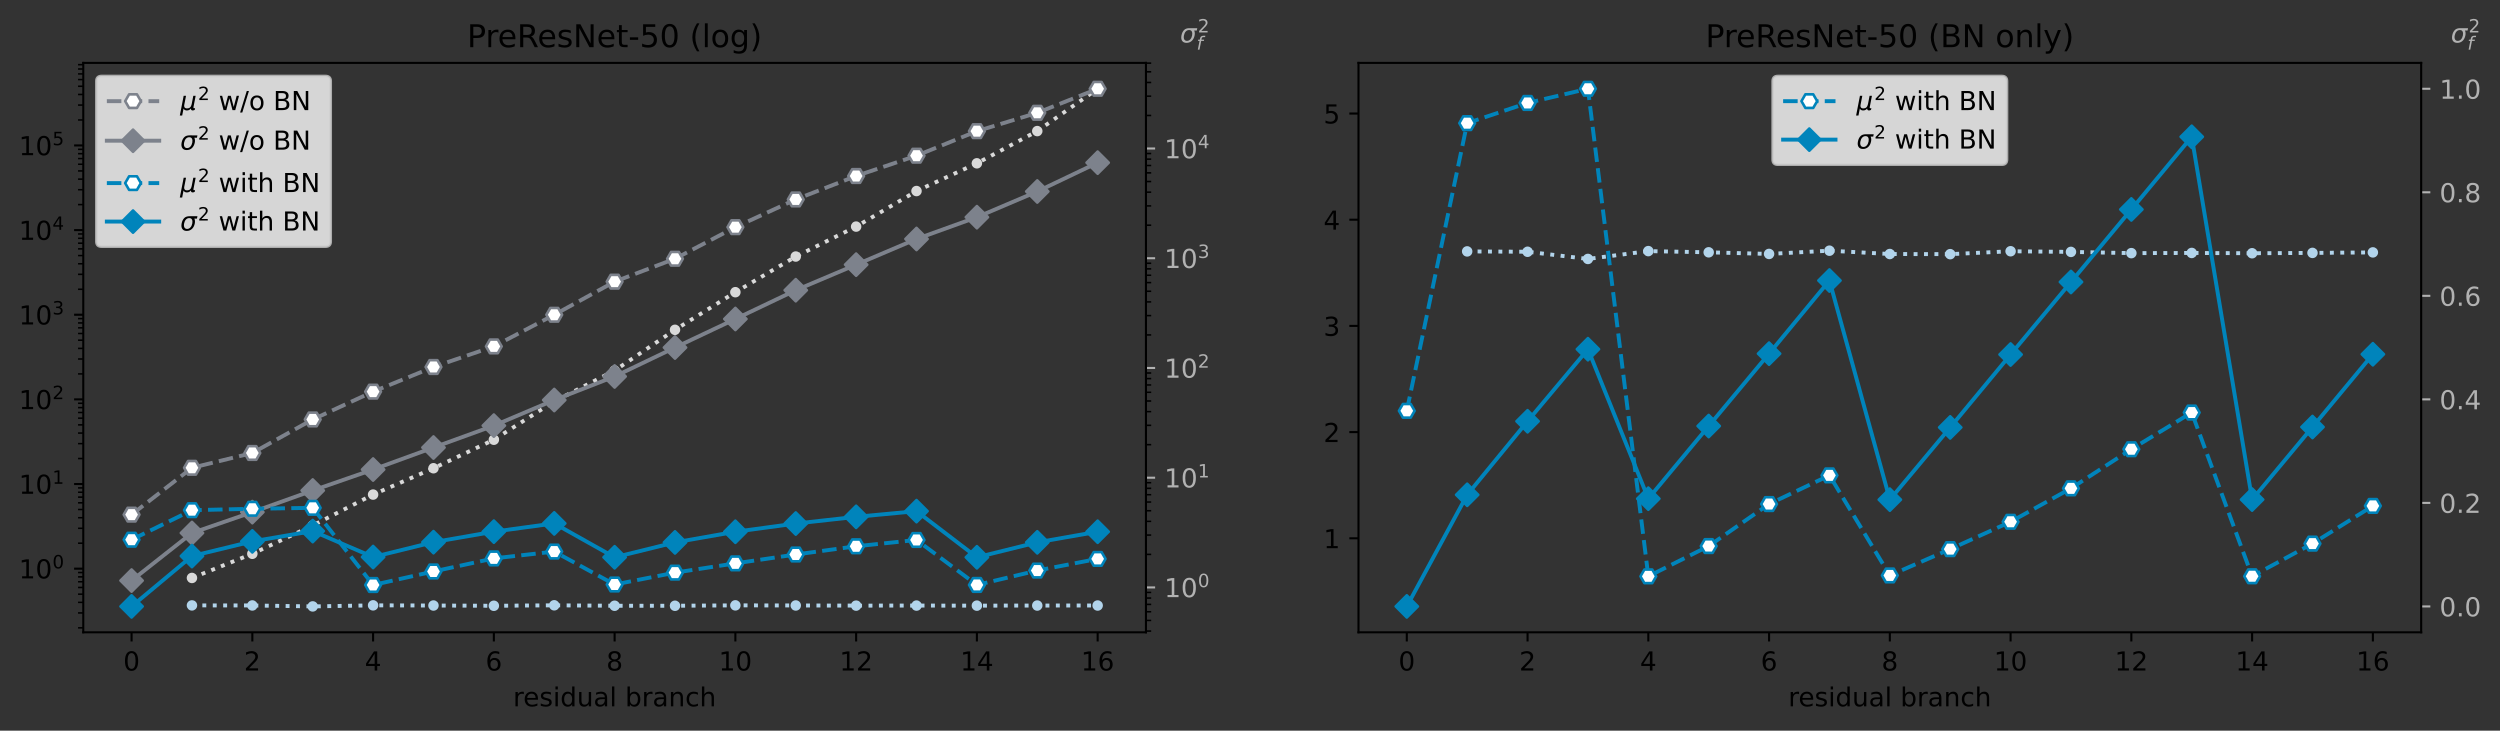 <?xml version="1.0" encoding="utf-8" standalone="no"?>
<!DOCTYPE svg PUBLIC "-//W3C//DTD SVG 1.1//EN"
  "http://www.w3.org/Graphics/SVG/1.1/DTD/svg11.dtd">
<!-- Created with matplotlib (https://matplotlib.org/) -->
<svg height="279.018pt" version="1.1" viewBox="0 0 954.703 279.018" width="954.703pt" xmlns="http://www.w3.org/2000/svg" xmlns:xlink="http://www.w3.org/1999/xlink">
 <rect x="0" y="0" width="954.703" height="279.018" fill="#333333" stroke="none"/>
 <defs>
  <style type="text/css">*{stroke-linecap:butt;stroke-linejoin:round;}</style>
 </defs>
 <g id="figure_1">
  <g id="patch_1">
   <path d="M 0 279.018 
L 954.703 279.018 
L 954.703 0 
L 0 0 
z
" style="fill:none;"/>
  </g>
  <g id="axes_1">
   <g id="matplotlib.axis_1">
    <g id="ytick_1">
     <g id="line2d_1">
      <defs>
       <path d="M 0 0 
L 3.5 0 
" id="maf7341f0ba" style="stroke:#b2b2b2;stroke-width:0.8;"/>
      </defs>
      <g>
       <use style="fill:#b2b2b2;stroke:#b2b2b2;stroke-width:0.8;" x="437.618" xlink:href="#maf7341f0ba" y="224.323"/>
      </g>
     </g>
     <g id="text_1">
      <!-- $\mathdefault{10^{0}}$ -->
      <g style="fill:#b2b2b2;" transform="translate(444.618 228.123)scale(0.1 -0.1)">
       <defs>
        <path d="M 12.406 8.297 
L 28.516 8.297 
L 28.516 63.922 
L 10.984 60.406 
L 10.984 69.391 
L 28.422 72.906 
L 38.281 72.906 
L 38.281 8.297 
L 54.391 8.297 
L 54.391 0 
L 12.406 0 
z
" id="DejaVuSans-49"/>
        <path d="M 31.781 66.406 
Q 24.172 66.406 20.328 58.906 
Q 16.5 51.422 16.5 36.375 
Q 16.5 21.391 20.328 13.891 
Q 24.172 6.391 31.781 6.391 
Q 39.453 6.391 43.281 13.891 
Q 47.125 21.391 47.125 36.375 
Q 47.125 51.422 43.281 58.906 
Q 39.453 66.406 31.781 66.406 
z
M 31.781 74.219 
Q 44.047 74.219 50.516 64.516 
Q 56.984 54.828 56.984 36.375 
Q 56.984 17.969 50.516 8.266 
Q 44.047 -1.422 31.781 -1.422 
Q 19.531 -1.422 13.062 8.266 
Q 6.594 17.969 6.594 36.375 
Q 6.594 54.828 13.062 64.516 
Q 19.531 74.219 31.781 74.219 
z
" id="DejaVuSans-48"/>
       </defs>
       <use transform="translate(0 0.766)" xlink:href="#DejaVuSans-49"/>
       <use transform="translate(63.623 0.766)" xlink:href="#DejaVuSans-48"/>
       <use transform="translate(128.203 39.047)scale(0.7)" xlink:href="#DejaVuSans-48"/>
      </g>
     </g>
    </g>
    <g id="ytick_2">
     <g id="line2d_2">
      <g>
       <use style="fill:#b2b2b2;stroke:#b2b2b2;stroke-width:0.8;" x="437.618" xlink:href="#maf7341f0ba" y="182.421"/>
      </g>
     </g>
     <g id="text_2">
      <!-- $\mathdefault{10^{1}}$ -->
      <g style="fill:#b2b2b2;" transform="translate(444.618 186.22)scale(0.1 -0.1)">
       <use transform="translate(0 0.684)" xlink:href="#DejaVuSans-49"/>
       <use transform="translate(63.623 0.684)" xlink:href="#DejaVuSans-48"/>
       <use transform="translate(128.203 38.966)scale(0.7)" xlink:href="#DejaVuSans-49"/>
      </g>
     </g>
    </g>
    <g id="ytick_3">
     <g id="line2d_3">
      <g>
       <use style="fill:#b2b2b2;stroke:#b2b2b2;stroke-width:0.8;" x="437.618" xlink:href="#maf7341f0ba" y="140.519"/>
      </g>
     </g>
     <g id="text_3">
      <!-- $\mathdefault{10^{2}}$ -->
      <g style="fill:#b2b2b2;" transform="translate(444.618 144.318)scale(0.1 -0.1)">
       <defs>
        <path d="M 19.188 8.297 
L 53.609 8.297 
L 53.609 0 
L 7.328 0 
L 7.328 8.297 
Q 12.938 14.109 22.625 23.891 
Q 32.328 33.688 34.812 36.531 
Q 39.547 41.844 41.422 45.531 
Q 43.312 49.219 43.312 52.781 
Q 43.312 58.594 39.234 62.25 
Q 35.156 65.922 28.609 65.922 
Q 23.969 65.922 18.812 64.312 
Q 13.672 62.703 7.812 59.422 
L 7.812 69.391 
Q 13.766 71.781 18.938 73 
Q 24.125 74.219 28.422 74.219 
Q 39.75 74.219 46.484 68.547 
Q 53.219 62.891 53.219 53.422 
Q 53.219 48.922 51.531 44.891 
Q 49.859 40.875 45.406 35.406 
Q 44.188 33.984 37.641 27.219 
Q 31.109 20.453 19.188 8.297 
z
" id="DejaVuSans-50"/>
       </defs>
       <use transform="translate(0 0.766)" xlink:href="#DejaVuSans-49"/>
       <use transform="translate(63.623 0.766)" xlink:href="#DejaVuSans-48"/>
       <use transform="translate(128.203 39.047)scale(0.7)" xlink:href="#DejaVuSans-50"/>
      </g>
     </g>
    </g>
    <g id="ytick_4">
     <g id="line2d_4">
      <g>
       <use style="fill:#b2b2b2;stroke:#b2b2b2;stroke-width:0.8;" x="437.618" xlink:href="#maf7341f0ba" y="98.617"/>
      </g>
     </g>
     <g id="text_4">
      <!-- $\mathdefault{10^{3}}$ -->
      <g style="fill:#b2b2b2;" transform="translate(444.618 102.416)scale(0.1 -0.1)">
       <defs>
        <path d="M 40.578 39.312 
Q 47.656 37.797 51.625 33 
Q 55.609 28.219 55.609 21.188 
Q 55.609 10.406 48.188 4.484 
Q 40.766 -1.422 27.094 -1.422 
Q 22.516 -1.422 17.656 -0.516 
Q 12.797 0.391 7.625 2.203 
L 7.625 11.719 
Q 11.719 9.328 16.594 8.109 
Q 21.484 6.891 26.812 6.891 
Q 36.078 6.891 40.938 10.547 
Q 45.797 14.203 45.797 21.188 
Q 45.797 27.641 41.281 31.266 
Q 36.766 34.906 28.719 34.906 
L 20.219 34.906 
L 20.219 43.016 
L 29.109 43.016 
Q 36.375 43.016 40.234 45.922 
Q 44.094 48.828 44.094 54.297 
Q 44.094 59.906 40.109 62.906 
Q 36.141 65.922 28.719 65.922 
Q 24.656 65.922 20.016 65.031 
Q 15.375 64.156 9.812 62.312 
L 9.812 71.094 
Q 15.438 72.656 20.344 73.438 
Q 25.25 74.219 29.594 74.219 
Q 40.828 74.219 47.359 69.109 
Q 53.906 64.016 53.906 55.328 
Q 53.906 49.266 50.438 45.094 
Q 46.969 40.922 40.578 39.312 
z
" id="DejaVuSans-51"/>
       </defs>
       <use transform="translate(0 0.766)" xlink:href="#DejaVuSans-49"/>
       <use transform="translate(63.623 0.766)" xlink:href="#DejaVuSans-48"/>
       <use transform="translate(128.203 39.047)scale(0.7)" xlink:href="#DejaVuSans-51"/>
      </g>
     </g>
    </g>
    <g id="ytick_5">
     <g id="line2d_5">
      <g>
       <use style="fill:#b2b2b2;stroke:#b2b2b2;stroke-width:0.8;" x="437.618" xlink:href="#maf7341f0ba" y="56.714"/>
      </g>
     </g>
     <g id="text_5">
      <!-- $\mathdefault{10^{4}}$ -->
      <g style="fill:#b2b2b2;" transform="translate(444.618 60.514)scale(0.1 -0.1)">
       <defs>
        <path d="M 37.797 64.312 
L 12.891 25.391 
L 37.797 25.391 
z
M 35.203 72.906 
L 47.609 72.906 
L 47.609 25.391 
L 58.016 25.391 
L 58.016 17.188 
L 47.609 17.188 
L 47.609 0 
L 37.797 0 
L 37.797 17.188 
L 4.891 17.188 
L 4.891 26.703 
z
" id="DejaVuSans-52"/>
       </defs>
       <use transform="translate(0 0.684)" xlink:href="#DejaVuSans-49"/>
       <use transform="translate(63.623 0.684)" xlink:href="#DejaVuSans-48"/>
       <use transform="translate(128.203 38.966)scale(0.7)" xlink:href="#DejaVuSans-52"/>
      </g>
     </g>
    </g>
    <g id="ytick_6">
     <g id="line2d_6">
      <defs>
       <path d="M 0 0 
L 2 0 
" id="me8d3b4b640" style="stroke:#000000;stroke-width:0.6;"/>
      </defs>
      <g>
       <use style="stroke:#000000;stroke-width:0.6;" x="437.618" xlink:href="#me8d3b4b640" y="240.998"/>
      </g>
     </g>
    </g>
    <g id="ytick_7">
     <g id="line2d_7">
      <g>
       <use style="stroke:#000000;stroke-width:0.6;" x="437.618" xlink:href="#me8d3b4b640" y="236.937"/>
      </g>
     </g>
    </g>
    <g id="ytick_8">
     <g id="line2d_8">
      <g>
       <use style="stroke:#000000;stroke-width:0.6;" x="437.618" xlink:href="#me8d3b4b640" y="233.619"/>
      </g>
     </g>
    </g>
    <g id="ytick_9">
     <g id="line2d_9">
      <g>
       <use style="stroke:#000000;stroke-width:0.6;" x="437.618" xlink:href="#me8d3b4b640" y="230.814"/>
      </g>
     </g>
    </g>
    <g id="ytick_10">
     <g id="line2d_10">
      <g>
       <use style="stroke:#000000;stroke-width:0.6;" x="437.618" xlink:href="#me8d3b4b640" y="228.384"/>
      </g>
     </g>
    </g>
    <g id="ytick_11">
     <g id="line2d_11">
      <g>
       <use style="stroke:#000000;stroke-width:0.6;" x="437.618" xlink:href="#me8d3b4b640" y="226.241"/>
      </g>
     </g>
    </g>
    <g id="ytick_12">
     <g id="line2d_12">
      <g>
       <use style="stroke:#000000;stroke-width:0.6;" x="437.618" xlink:href="#me8d3b4b640" y="211.71"/>
      </g>
     </g>
    </g>
    <g id="ytick_13">
     <g id="line2d_13">
      <g>
       <use style="stroke:#000000;stroke-width:0.6;" x="437.618" xlink:href="#me8d3b4b640" y="204.331"/>
      </g>
     </g>
    </g>
    <g id="ytick_14">
     <g id="line2d_14">
      <g>
       <use style="stroke:#000000;stroke-width:0.6;" x="437.618" xlink:href="#me8d3b4b640" y="199.096"/>
      </g>
     </g>
    </g>
    <g id="ytick_15">
     <g id="line2d_15">
      <g>
       <use style="stroke:#000000;stroke-width:0.6;" x="437.618" xlink:href="#me8d3b4b640" y="195.035"/>
      </g>
     </g>
    </g>
    <g id="ytick_16">
     <g id="line2d_16">
      <g>
       <use style="stroke:#000000;stroke-width:0.6;" x="437.618" xlink:href="#me8d3b4b640" y="191.717"/>
      </g>
     </g>
    </g>
    <g id="ytick_17">
     <g id="line2d_17">
      <g>
       <use style="stroke:#000000;stroke-width:0.6;" x="437.618" xlink:href="#me8d3b4b640" y="188.912"/>
      </g>
     </g>
    </g>
    <g id="ytick_18">
     <g id="line2d_18">
      <g>
       <use style="stroke:#000000;stroke-width:0.6;" x="437.618" xlink:href="#me8d3b4b640" y="186.482"/>
      </g>
     </g>
    </g>
    <g id="ytick_19">
     <g id="line2d_19">
      <g>
       <use style="stroke:#000000;stroke-width:0.6;" x="437.618" xlink:href="#me8d3b4b640" y="184.338"/>
      </g>
     </g>
    </g>
    <g id="ytick_20">
     <g id="line2d_20">
      <g>
       <use style="stroke:#000000;stroke-width:0.6;" x="437.618" xlink:href="#me8d3b4b640" y="169.807"/>
      </g>
     </g>
    </g>
    <g id="ytick_21">
     <g id="line2d_21">
      <g>
       <use style="stroke:#000000;stroke-width:0.6;" x="437.618" xlink:href="#me8d3b4b640" y="162.429"/>
      </g>
     </g>
    </g>
    <g id="ytick_22">
     <g id="line2d_22">
      <g>
       <use style="stroke:#000000;stroke-width:0.6;" x="437.618" xlink:href="#me8d3b4b640" y="157.193"/>
      </g>
     </g>
    </g>
    <g id="ytick_23">
     <g id="line2d_23">
      <g>
       <use style="stroke:#000000;stroke-width:0.6;" x="437.618" xlink:href="#me8d3b4b640" y="153.133"/>
      </g>
     </g>
    </g>
    <g id="ytick_24">
     <g id="line2d_24">
      <g>
       <use style="stroke:#000000;stroke-width:0.6;" x="437.618" xlink:href="#me8d3b4b640" y="149.815"/>
      </g>
     </g>
    </g>
    <g id="ytick_25">
     <g id="line2d_25">
      <g>
       <use style="stroke:#000000;stroke-width:0.6;" x="437.618" xlink:href="#me8d3b4b640" y="147.01"/>
      </g>
     </g>
    </g>
    <g id="ytick_26">
     <g id="line2d_26">
      <g>
       <use style="stroke:#000000;stroke-width:0.6;" x="437.618" xlink:href="#me8d3b4b640" y="144.58"/>
      </g>
     </g>
    </g>
    <g id="ytick_27">
     <g id="line2d_27">
      <g>
       <use style="stroke:#000000;stroke-width:0.6;" x="437.618" xlink:href="#me8d3b4b640" y="142.436"/>
      </g>
     </g>
    </g>
    <g id="ytick_28">
     <g id="line2d_28">
      <g>
       <use style="stroke:#000000;stroke-width:0.6;" x="437.618" xlink:href="#me8d3b4b640" y="127.905"/>
      </g>
     </g>
    </g>
    <g id="ytick_29">
     <g id="line2d_29">
      <g>
       <use style="stroke:#000000;stroke-width:0.6;" x="437.618" xlink:href="#me8d3b4b640" y="120.526"/>
      </g>
     </g>
    </g>
    <g id="ytick_30">
     <g id="line2d_30">
      <g>
       <use style="stroke:#000000;stroke-width:0.6;" x="437.618" xlink:href="#me8d3b4b640" y="115.291"/>
      </g>
     </g>
    </g>
    <g id="ytick_31">
     <g id="line2d_31">
      <g>
       <use style="stroke:#000000;stroke-width:0.6;" x="437.618" xlink:href="#me8d3b4b640" y="111.23"/>
      </g>
     </g>
    </g>
    <g id="ytick_32">
     <g id="line2d_32">
      <g>
       <use style="stroke:#000000;stroke-width:0.6;" x="437.618" xlink:href="#me8d3b4b640" y="107.913"/>
      </g>
     </g>
    </g>
    <g id="ytick_33">
     <g id="line2d_33">
      <g>
       <use style="stroke:#000000;stroke-width:0.6;" x="437.618" xlink:href="#me8d3b4b640" y="105.107"/>
      </g>
     </g>
    </g>
    <g id="ytick_34">
     <g id="line2d_34">
      <g>
       <use style="stroke:#000000;stroke-width:0.6;" x="437.618" xlink:href="#me8d3b4b640" y="102.677"/>
      </g>
     </g>
    </g>
    <g id="ytick_35">
     <g id="line2d_35">
      <g>
       <use style="stroke:#000000;stroke-width:0.6;" x="437.618" xlink:href="#me8d3b4b640" y="100.534"/>
      </g>
     </g>
    </g>
    <g id="ytick_36">
     <g id="line2d_36">
      <g>
       <use style="stroke:#000000;stroke-width:0.6;" x="437.618" xlink:href="#me8d3b4b640" y="86.003"/>
      </g>
     </g>
    </g>
    <g id="ytick_37">
     <g id="line2d_37">
      <g>
       <use style="stroke:#000000;stroke-width:0.6;" x="437.618" xlink:href="#me8d3b4b640" y="78.624"/>
      </g>
     </g>
    </g>
    <g id="ytick_38">
     <g id="line2d_38">
      <g>
       <use style="stroke:#000000;stroke-width:0.6;" x="437.618" xlink:href="#me8d3b4b640" y="73.389"/>
      </g>
     </g>
    </g>
    <g id="ytick_39">
     <g id="line2d_39">
      <g>
       <use style="stroke:#000000;stroke-width:0.6;" x="437.618" xlink:href="#me8d3b4b640" y="69.328"/>
      </g>
     </g>
    </g>
    <g id="ytick_40">
     <g id="line2d_40">
      <g>
       <use style="stroke:#000000;stroke-width:0.6;" x="437.618" xlink:href="#me8d3b4b640" y="66.01"/>
      </g>
     </g>
    </g>
    <g id="ytick_41">
     <g id="line2d_41">
      <g>
       <use style="stroke:#000000;stroke-width:0.6;" x="437.618" xlink:href="#me8d3b4b640" y="63.205"/>
      </g>
     </g>
    </g>
    <g id="ytick_42">
     <g id="line2d_42">
      <g>
       <use style="stroke:#000000;stroke-width:0.6;" x="437.618" xlink:href="#me8d3b4b640" y="60.775"/>
      </g>
     </g>
    </g>
    <g id="ytick_43">
     <g id="line2d_43">
      <g>
       <use style="stroke:#000000;stroke-width:0.6;" x="437.618" xlink:href="#me8d3b4b640" y="58.632"/>
      </g>
     </g>
    </g>
    <g id="ytick_44">
     <g id="line2d_44">
      <g>
       <use style="stroke:#000000;stroke-width:0.6;" x="437.618" xlink:href="#me8d3b4b640" y="44.1"/>
      </g>
     </g>
    </g>
    <g id="ytick_45">
     <g id="line2d_45">
      <g>
       <use style="stroke:#000000;stroke-width:0.6;" x="437.618" xlink:href="#me8d3b4b640" y="36.722"/>
      </g>
     </g>
    </g>
    <g id="ytick_46">
     <g id="line2d_46">
      <g>
       <use style="stroke:#000000;stroke-width:0.6;" x="437.618" xlink:href="#me8d3b4b640" y="31.487"/>
      </g>
     </g>
    </g>
    <g id="ytick_47">
     <g id="line2d_47">
      <g>
       <use style="stroke:#000000;stroke-width:0.6;" x="437.618" xlink:href="#me8d3b4b640" y="27.426"/>
      </g>
     </g>
    </g>
    <g id="ytick_48">
     <g id="line2d_48">
      <g>
       <use style="stroke:#000000;stroke-width:0.6;" x="437.618" xlink:href="#me8d3b4b640" y="24.108"/>
      </g>
     </g>
    </g>
    <g id="text_6">
     <!-- $\sigma_f^2$ -->
     <g style="fill:#b2b2b2;" transform="translate(450.618 16.3)scale(0.1 -0.1)">
      <defs>
       <path d="M 34.672 47.562 
Q 27.25 47.562 22.219 42.188 
Q 16.891 36.578 15.141 27.297 
Q 13.188 17.484 16.312 11.812 
Q 19.391 6.203 26.656 6.203 
Q 33.844 6.203 39.109 11.859 
Q 44.438 17.531 46.344 27.297 
Q 48.047 36.234 45.016 42.188 
Q 42.188 47.562 34.672 47.562 
z
M 36.078 54.734 
L 65.922 54.688 
L 64.156 45.703 
L 54.109 45.703 
Q 57.906 38.094 55.859 27.297 
Q 53.219 13.875 45.062 6.25 
Q 36.859 -1.422 25.141 -1.422 
Q 13.375 -1.422 8.203 6.25 
Q 3.031 13.875 5.672 27.297 
Q 8.25 40.766 16.406 48.391 
Q 23.188 54.734 36.078 54.734 
z
" id="DejaVuSans-Oblique-963"/>
       <path d="M 47.797 75.984 
L 46.391 68.5 
L 37.797 68.5 
Q 32.906 68.5 30.688 66.578 
Q 28.469 64.656 27.391 59.516 
L 26.422 54.688 
L 41.219 54.688 
L 39.891 47.703 
L 25.094 47.703 
L 15.828 0 
L 6.781 0 
L 16.109 47.703 
L 7.516 47.703 
L 8.797 54.688 
L 17.391 54.688 
L 18.109 58.5 
Q 19.969 68.172 24.625 72.078 
Q 29.297 75.984 39.312 75.984 
z
" id="DejaVuSans-Oblique-102"/>
      </defs>
      <use transform="translate(0 0.702)" xlink:href="#DejaVuSans-Oblique-963"/>
      <use transform="translate(67.852 39.047)scale(0.7)" xlink:href="#DejaVuSans-50"/>
      <use transform="translate(63.379 -26.642)scale(0.7)" xlink:href="#DejaVuSans-Oblique-102"/>
     </g>
    </g>
   </g>
   <g id="line2d_49">
    <path clip-path="url(#p0fed212803)" d="M 73.304 220.706 
L 96.362 211.481 
L 119.42 200.674 
L 142.478 188.87 
L 165.536 178.814 
L 188.593 167.924 
L 211.651 153.284 
L 234.709 141.512 
L 257.767 125.948 
L 280.825 111.582 
L 303.883 97.966 
L 326.94 86.533 
L 349.998 72.954 
L 373.056 62.367 
L 396.114 50.057 
L 419.172 33.906 
" style="fill:none;stroke:#d9d9d9;stroke-dasharray:1.5,2.475;stroke-dashoffset:0;stroke-width:1.5;"/>
    <defs>
     <path d="M 0 1.5 
C 0.398 1.5 0.779 1.342 1.061 1.061 
C 1.342 0.779 1.5 0.398 1.5 0 
C 1.5 -0.398 1.342 -0.779 1.061 -1.061 
C 0.779 -1.342 0.398 -1.5 0 -1.5 
C -0.398 -1.5 -0.779 -1.342 -1.061 -1.061 
C -1.342 -0.779 -1.5 -0.398 -1.5 0 
C -1.5 0.398 -1.342 0.779 -1.061 1.061 
C -0.779 1.342 -0.398 1.5 0 1.5 
z
" id="mdd6870babd" style="stroke:#d9d9d9;"/>
    </defs>
    <g clip-path="url(#p0fed212803)">
     <use style="fill:#d9d9d9;stroke:#d9d9d9;" x="73.304" xlink:href="#mdd6870babd" y="220.706"/>
     <use style="fill:#d9d9d9;stroke:#d9d9d9;" x="96.362" xlink:href="#mdd6870babd" y="211.481"/>
     <use style="fill:#d9d9d9;stroke:#d9d9d9;" x="119.42" xlink:href="#mdd6870babd" y="200.674"/>
     <use style="fill:#d9d9d9;stroke:#d9d9d9;" x="142.478" xlink:href="#mdd6870babd" y="188.87"/>
     <use style="fill:#d9d9d9;stroke:#d9d9d9;" x="165.536" xlink:href="#mdd6870babd" y="178.814"/>
     <use style="fill:#d9d9d9;stroke:#d9d9d9;" x="188.593" xlink:href="#mdd6870babd" y="167.924"/>
     <use style="fill:#d9d9d9;stroke:#d9d9d9;" x="211.651" xlink:href="#mdd6870babd" y="153.284"/>
     <use style="fill:#d9d9d9;stroke:#d9d9d9;" x="234.709" xlink:href="#mdd6870babd" y="141.512"/>
     <use style="fill:#d9d9d9;stroke:#d9d9d9;" x="257.767" xlink:href="#mdd6870babd" y="125.948"/>
     <use style="fill:#d9d9d9;stroke:#d9d9d9;" x="280.825" xlink:href="#mdd6870babd" y="111.582"/>
     <use style="fill:#d9d9d9;stroke:#d9d9d9;" x="303.883" xlink:href="#mdd6870babd" y="97.966"/>
     <use style="fill:#d9d9d9;stroke:#d9d9d9;" x="326.94" xlink:href="#mdd6870babd" y="86.533"/>
     <use style="fill:#d9d9d9;stroke:#d9d9d9;" x="349.998" xlink:href="#mdd6870babd" y="72.954"/>
     <use style="fill:#d9d9d9;stroke:#d9d9d9;" x="373.056" xlink:href="#mdd6870babd" y="62.367"/>
     <use style="fill:#d9d9d9;stroke:#d9d9d9;" x="396.114" xlink:href="#mdd6870babd" y="50.057"/>
     <use style="fill:#d9d9d9;stroke:#d9d9d9;" x="419.172" xlink:href="#mdd6870babd" y="33.906"/>
    </g>
   </g>
   <g id="line2d_50">
    <path clip-path="url(#p0fed212803)" d="M 73.304 231.186 
L 96.362 231.212 
L 119.42 231.578 
L 142.478 231.17 
L 165.536 231.234 
L 188.593 231.333 
L 211.651 231.154 
L 234.709 231.323 
L 257.767 231.328 
L 280.825 231.175 
L 303.883 231.22 
L 326.94 231.271 
L 349.998 231.26 
L 373.056 231.28 
L 396.114 231.244 
L 419.172 231.234 
" style="fill:none;stroke:#b2d4eb;stroke-dasharray:1.5,2.475;stroke-dashoffset:0;stroke-width:1.5;"/>
    <defs>
     <path d="M 0 1.5 
C 0.398 1.5 0.779 1.342 1.061 1.061 
C 1.342 0.779 1.5 0.398 1.5 0 
C 1.5 -0.398 1.342 -0.779 1.061 -1.061 
C 0.779 -1.342 0.398 -1.5 0 -1.5 
C -0.398 -1.5 -0.779 -1.342 -1.061 -1.061 
C -1.342 -0.779 -1.5 -0.398 -1.5 0 
C -1.5 0.398 -1.342 0.779 -1.061 1.061 
C -0.779 1.342 -0.398 1.5 0 1.5 
z
" id="ma0fc57916f" style="stroke:#b2d4eb;"/>
    </defs>
    <g clip-path="url(#p0fed212803)">
     <use style="fill:#b2d4eb;stroke:#b2d4eb;" x="73.304" xlink:href="#ma0fc57916f" y="231.186"/>
     <use style="fill:#b2d4eb;stroke:#b2d4eb;" x="96.362" xlink:href="#ma0fc57916f" y="231.212"/>
     <use style="fill:#b2d4eb;stroke:#b2d4eb;" x="119.42" xlink:href="#ma0fc57916f" y="231.578"/>
     <use style="fill:#b2d4eb;stroke:#b2d4eb;" x="142.478" xlink:href="#ma0fc57916f" y="231.17"/>
     <use style="fill:#b2d4eb;stroke:#b2d4eb;" x="165.536" xlink:href="#ma0fc57916f" y="231.234"/>
     <use style="fill:#b2d4eb;stroke:#b2d4eb;" x="188.593" xlink:href="#ma0fc57916f" y="231.333"/>
     <use style="fill:#b2d4eb;stroke:#b2d4eb;" x="211.651" xlink:href="#ma0fc57916f" y="231.154"/>
     <use style="fill:#b2d4eb;stroke:#b2d4eb;" x="234.709" xlink:href="#ma0fc57916f" y="231.323"/>
     <use style="fill:#b2d4eb;stroke:#b2d4eb;" x="257.767" xlink:href="#ma0fc57916f" y="231.328"/>
     <use style="fill:#b2d4eb;stroke:#b2d4eb;" x="280.825" xlink:href="#ma0fc57916f" y="231.175"/>
     <use style="fill:#b2d4eb;stroke:#b2d4eb;" x="303.883" xlink:href="#ma0fc57916f" y="231.22"/>
     <use style="fill:#b2d4eb;stroke:#b2d4eb;" x="326.94" xlink:href="#ma0fc57916f" y="231.271"/>
     <use style="fill:#b2d4eb;stroke:#b2d4eb;" x="349.998" xlink:href="#ma0fc57916f" y="231.26"/>
     <use style="fill:#b2d4eb;stroke:#b2d4eb;" x="373.056" xlink:href="#ma0fc57916f" y="231.28"/>
     <use style="fill:#b2d4eb;stroke:#b2d4eb;" x="396.114" xlink:href="#ma0fc57916f" y="231.244"/>
     <use style="fill:#b2d4eb;stroke:#b2d4eb;" x="419.172" xlink:href="#ma0fc57916f" y="231.234"/>
    </g>
   </g>
   <g id="patch_2">
    <path d="M 31.8 241.462 
L 31.8 24.022 
" style="fill:none;stroke:#000000;stroke-linecap:square;stroke-linejoin:miter;stroke-width:0.8;"/>
   </g>
   <g id="patch_3">
    <path d="M 437.618 241.462 
L 437.618 24.022 
" style="fill:none;stroke:#000000;stroke-linecap:square;stroke-linejoin:miter;stroke-width:0.8;"/>
   </g>
   <g id="patch_4">
    <path d="M 31.8 241.462 
L 437.618 241.462 
" style="fill:none;stroke:#000000;stroke-linecap:square;stroke-linejoin:miter;stroke-width:0.8;"/>
   </g>
   <g id="patch_5">
    <path d="M 31.8 24.022 
L 437.618 24.022 
" style="fill:none;stroke:#000000;stroke-linecap:square;stroke-linejoin:miter;stroke-width:0.8;"/>
   </g>
  </g>
  <g id="axes_2">
   <g id="matplotlib.axis_2">
    <g id="ytick_49">
     <g id="line2d_51">
      <g>
       <use style="fill:#b2b2b2;stroke:#b2b2b2;stroke-width:0.8;" x="924.6" xlink:href="#maf7341f0ba" y="231.578"/>
      </g>
     </g>
     <g id="text_7">
      <!-- 0.0 -->
      <g style="fill:#b2b2b2;" transform="translate(931.6 235.378)scale(0.1 -0.1)">
       <defs>
        <path d="M 10.688 12.406 
L 21 12.406 
L 21 0 
L 10.688 0 
z
" id="DejaVuSans-46"/>
       </defs>
       <use xlink:href="#DejaVuSans-48"/>
       <use x="63.623" xlink:href="#DejaVuSans-46"/>
       <use x="95.41" xlink:href="#DejaVuSans-48"/>
      </g>
     </g>
    </g>
    <g id="ytick_50">
     <g id="line2d_52">
      <g>
       <use style="fill:#b2b2b2;stroke:#b2b2b2;stroke-width:0.8;" x="924.6" xlink:href="#maf7341f0ba" y="192.044"/>
      </g>
     </g>
     <g id="text_8">
      <!-- 0.2 -->
      <g style="fill:#b2b2b2;" transform="translate(931.6 195.843)scale(0.1 -0.1)">
       <use xlink:href="#DejaVuSans-48"/>
       <use x="63.623" xlink:href="#DejaVuSans-46"/>
       <use x="95.41" xlink:href="#DejaVuSans-50"/>
      </g>
     </g>
    </g>
    <g id="ytick_51">
     <g id="line2d_53">
      <g>
       <use style="fill:#b2b2b2;stroke:#b2b2b2;stroke-width:0.8;" x="924.6" xlink:href="#maf7341f0ba" y="152.509"/>
      </g>
     </g>
     <g id="text_9">
      <!-- 0.4 -->
      <g style="fill:#b2b2b2;" transform="translate(931.6 156.308)scale(0.1 -0.1)">
       <use xlink:href="#DejaVuSans-48"/>
       <use x="63.623" xlink:href="#DejaVuSans-46"/>
       <use x="95.41" xlink:href="#DejaVuSans-52"/>
      </g>
     </g>
    </g>
    <g id="ytick_52">
     <g id="line2d_54">
      <g>
       <use style="fill:#b2b2b2;stroke:#b2b2b2;stroke-width:0.8;" x="924.6" xlink:href="#maf7341f0ba" y="112.975"/>
      </g>
     </g>
     <g id="text_10">
      <!-- 0.6 -->
      <g style="fill:#b2b2b2;" transform="translate(931.6 116.774)scale(0.1 -0.1)">
       <defs>
        <path d="M 33.016 40.375 
Q 26.375 40.375 22.484 35.828 
Q 18.609 31.297 18.609 23.391 
Q 18.609 15.531 22.484 10.953 
Q 26.375 6.391 33.016 6.391 
Q 39.656 6.391 43.531 10.953 
Q 47.406 15.531 47.406 23.391 
Q 47.406 31.297 43.531 35.828 
Q 39.656 40.375 33.016 40.375 
z
M 52.594 71.297 
L 52.594 62.312 
Q 48.875 64.062 45.094 64.984 
Q 41.312 65.922 37.594 65.922 
Q 27.828 65.922 22.672 59.328 
Q 17.531 52.734 16.797 39.406 
Q 19.672 43.656 24.016 45.922 
Q 28.375 48.188 33.594 48.188 
Q 44.578 48.188 50.953 41.516 
Q 57.328 34.859 57.328 23.391 
Q 57.328 12.156 50.688 5.359 
Q 44.047 -1.422 33.016 -1.422 
Q 20.359 -1.422 13.672 8.266 
Q 6.984 17.969 6.984 36.375 
Q 6.984 53.656 15.188 63.938 
Q 23.391 74.219 37.203 74.219 
Q 40.922 74.219 44.703 73.484 
Q 48.484 72.75 52.594 71.297 
z
" id="DejaVuSans-54"/>
       </defs>
       <use xlink:href="#DejaVuSans-48"/>
       <use x="63.623" xlink:href="#DejaVuSans-46"/>
       <use x="95.41" xlink:href="#DejaVuSans-54"/>
      </g>
     </g>
    </g>
    <g id="ytick_53">
     <g id="line2d_55">
      <g>
       <use style="fill:#b2b2b2;stroke:#b2b2b2;stroke-width:0.8;" x="924.6" xlink:href="#maf7341f0ba" y="73.44"/>
      </g>
     </g>
     <g id="text_11">
      <!-- 0.8 -->
      <g style="fill:#b2b2b2;" transform="translate(931.6 77.239)scale(0.1 -0.1)">
       <defs>
        <path d="M 31.781 34.625 
Q 24.75 34.625 20.719 30.859 
Q 16.703 27.094 16.703 20.516 
Q 16.703 13.922 20.719 10.156 
Q 24.75 6.391 31.781 6.391 
Q 38.812 6.391 42.859 10.172 
Q 46.922 13.969 46.922 20.516 
Q 46.922 27.094 42.891 30.859 
Q 38.875 34.625 31.781 34.625 
z
M 21.922 38.812 
Q 15.578 40.375 12.031 44.719 
Q 8.5 49.078 8.5 55.328 
Q 8.5 64.062 14.719 69.141 
Q 20.953 74.219 31.781 74.219 
Q 42.672 74.219 48.875 69.141 
Q 55.078 64.062 55.078 55.328 
Q 55.078 49.078 51.531 44.719 
Q 48 40.375 41.703 38.812 
Q 48.828 37.156 52.797 32.312 
Q 56.781 27.484 56.781 20.516 
Q 56.781 9.906 50.312 4.234 
Q 43.844 -1.422 31.781 -1.422 
Q 19.734 -1.422 13.25 4.234 
Q 6.781 9.906 6.781 20.516 
Q 6.781 27.484 10.781 32.312 
Q 14.797 37.156 21.922 38.812 
z
M 18.312 54.391 
Q 18.312 48.734 21.844 45.562 
Q 25.391 42.391 31.781 42.391 
Q 38.141 42.391 41.719 45.562 
Q 45.312 48.734 45.312 54.391 
Q 45.312 60.062 41.719 63.234 
Q 38.141 66.406 31.781 66.406 
Q 25.391 66.406 21.844 63.234 
Q 18.312 60.062 18.312 54.391 
z
" id="DejaVuSans-56"/>
       </defs>
       <use xlink:href="#DejaVuSans-48"/>
       <use x="63.623" xlink:href="#DejaVuSans-46"/>
       <use x="95.41" xlink:href="#DejaVuSans-56"/>
      </g>
     </g>
    </g>
    <g id="ytick_54">
     <g id="line2d_56">
      <g>
       <use style="fill:#b2b2b2;stroke:#b2b2b2;stroke-width:0.8;" x="924.6" xlink:href="#maf7341f0ba" y="33.906"/>
      </g>
     </g>
     <g id="text_12">
      <!-- 1.0 -->
      <g style="fill:#b2b2b2;" transform="translate(931.6 37.705)scale(0.1 -0.1)">
       <use xlink:href="#DejaVuSans-49"/>
       <use x="63.623" xlink:href="#DejaVuSans-46"/>
       <use x="95.41" xlink:href="#DejaVuSans-48"/>
      </g>
     </g>
    </g>
    <g id="text_13">
     <!-- $\sigma_f^2$ -->
     <g style="fill:#b2b2b2;" transform="translate(935.903 16.3)scale(0.1 -0.1)">
      <use transform="translate(0 0.702)" xlink:href="#DejaVuSans-Oblique-963"/>
      <use transform="translate(67.852 39.047)scale(0.7)" xlink:href="#DejaVuSans-50"/>
      <use transform="translate(63.379 -26.642)scale(0.7)" xlink:href="#DejaVuSans-Oblique-102"/>
     </g>
    </g>
   </g>
   <g id="line2d_57">
    <path clip-path="url(#p4a9662a017)" d="M 560.286 96.005 
L 583.344 96.144 
L 606.402 98.886 
L 629.46 95.894 
L 652.517 96.353 
L 675.575 96.972 
L 698.633 95.732 
L 721.691 97.004 
L 744.749 97.058 
L 767.807 95.946 
L 790.864 96.196 
L 813.922 96.668 
L 836.98 96.598 
L 860.038 96.708 
L 883.096 96.575 
L 906.154 96.384 
" style="fill:none;stroke:#b2d4eb;stroke-dasharray:1.5,2.475;stroke-dashoffset:0;stroke-width:1.5;"/>
    <g clip-path="url(#p4a9662a017)">
     <use style="fill:#b2d4eb;stroke:#b2d4eb;" x="560.286" xlink:href="#ma0fc57916f" y="96.005"/>
     <use style="fill:#b2d4eb;stroke:#b2d4eb;" x="583.344" xlink:href="#ma0fc57916f" y="96.144"/>
     <use style="fill:#b2d4eb;stroke:#b2d4eb;" x="606.402" xlink:href="#ma0fc57916f" y="98.886"/>
     <use style="fill:#b2d4eb;stroke:#b2d4eb;" x="629.46" xlink:href="#ma0fc57916f" y="95.894"/>
     <use style="fill:#b2d4eb;stroke:#b2d4eb;" x="652.517" xlink:href="#ma0fc57916f" y="96.353"/>
     <use style="fill:#b2d4eb;stroke:#b2d4eb;" x="675.575" xlink:href="#ma0fc57916f" y="96.972"/>
     <use style="fill:#b2d4eb;stroke:#b2d4eb;" x="698.633" xlink:href="#ma0fc57916f" y="95.732"/>
     <use style="fill:#b2d4eb;stroke:#b2d4eb;" x="721.691" xlink:href="#ma0fc57916f" y="97.004"/>
     <use style="fill:#b2d4eb;stroke:#b2d4eb;" x="744.749" xlink:href="#ma0fc57916f" y="97.058"/>
     <use style="fill:#b2d4eb;stroke:#b2d4eb;" x="767.807" xlink:href="#ma0fc57916f" y="95.946"/>
     <use style="fill:#b2d4eb;stroke:#b2d4eb;" x="790.864" xlink:href="#ma0fc57916f" y="96.196"/>
     <use style="fill:#b2d4eb;stroke:#b2d4eb;" x="813.922" xlink:href="#ma0fc57916f" y="96.668"/>
     <use style="fill:#b2d4eb;stroke:#b2d4eb;" x="836.98" xlink:href="#ma0fc57916f" y="96.598"/>
     <use style="fill:#b2d4eb;stroke:#b2d4eb;" x="860.038" xlink:href="#ma0fc57916f" y="96.708"/>
     <use style="fill:#b2d4eb;stroke:#b2d4eb;" x="883.096" xlink:href="#ma0fc57916f" y="96.575"/>
     <use style="fill:#b2d4eb;stroke:#b2d4eb;" x="906.154" xlink:href="#ma0fc57916f" y="96.384"/>
    </g>
   </g>
   <g id="patch_6">
    <path d="M 518.782 241.462 
L 518.782 24.022 
" style="fill:none;stroke:#000000;stroke-linecap:square;stroke-linejoin:miter;stroke-width:0.8;"/>
   </g>
   <g id="patch_7">
    <path d="M 924.6 241.462 
L 924.6 24.022 
" style="fill:none;stroke:#000000;stroke-linecap:square;stroke-linejoin:miter;stroke-width:0.8;"/>
   </g>
   <g id="patch_8">
    <path d="M 518.782 241.462 
L 924.6 241.462 
" style="fill:none;stroke:#000000;stroke-linecap:square;stroke-linejoin:miter;stroke-width:0.8;"/>
   </g>
   <g id="patch_9">
    <path d="M 518.782 24.022 
L 924.6 24.022 
" style="fill:none;stroke:#000000;stroke-linecap:square;stroke-linejoin:miter;stroke-width:0.8;"/>
   </g>
  </g>
  <g id="axes_3">
   <g id="matplotlib.axis_3">
    <g id="xtick_1">
     <g id="line2d_58">
      <defs>
       <path d="M 0 0 
L 0 3.5 
" id="m4e237e1ffd" style="stroke:#000000;stroke-width:0.8;"/>
      </defs>
      <g>
       <use style="stroke:#000000;stroke-width:0.8;" x="50.246" xlink:href="#m4e237e1ffd" y="241.462"/>
      </g>
     </g>
     <g id="text_14">
      <!-- 0 -->
      <g transform="translate(47.065 256.06)scale(0.1 -0.1)">
       <use xlink:href="#DejaVuSans-48"/>
      </g>
     </g>
    </g>
    <g id="xtick_2">
     <g id="line2d_59">
      <g>
       <use style="stroke:#000000;stroke-width:0.8;" x="96.362" xlink:href="#m4e237e1ffd" y="241.462"/>
      </g>
     </g>
     <g id="text_15">
      <!-- 2 -->
      <g transform="translate(93.181 256.06)scale(0.1 -0.1)">
       <use xlink:href="#DejaVuSans-50"/>
      </g>
     </g>
    </g>
    <g id="xtick_3">
     <g id="line2d_60">
      <g>
       <use style="stroke:#000000;stroke-width:0.8;" x="142.478" xlink:href="#m4e237e1ffd" y="241.462"/>
      </g>
     </g>
     <g id="text_16">
      <!-- 4 -->
      <g transform="translate(139.296 256.06)scale(0.1 -0.1)">
       <use xlink:href="#DejaVuSans-52"/>
      </g>
     </g>
    </g>
    <g id="xtick_4">
     <g id="line2d_61">
      <g>
       <use style="stroke:#000000;stroke-width:0.8;" x="188.593" xlink:href="#m4e237e1ffd" y="241.462"/>
      </g>
     </g>
     <g id="text_17">
      <!-- 6 -->
      <g transform="translate(185.412 256.06)scale(0.1 -0.1)">
       <use xlink:href="#DejaVuSans-54"/>
      </g>
     </g>
    </g>
    <g id="xtick_5">
     <g id="line2d_62">
      <g>
       <use style="stroke:#000000;stroke-width:0.8;" x="234.709" xlink:href="#m4e237e1ffd" y="241.462"/>
      </g>
     </g>
     <g id="text_18">
      <!-- 8 -->
      <g transform="translate(231.528 256.06)scale(0.1 -0.1)">
       <use xlink:href="#DejaVuSans-56"/>
      </g>
     </g>
    </g>
    <g id="xtick_6">
     <g id="line2d_63">
      <g>
       <use style="stroke:#000000;stroke-width:0.8;" x="280.825" xlink:href="#m4e237e1ffd" y="241.462"/>
      </g>
     </g>
     <g id="text_19">
      <!-- 10 -->
      <g transform="translate(274.462 256.06)scale(0.1 -0.1)">
       <use xlink:href="#DejaVuSans-49"/>
       <use x="63.623" xlink:href="#DejaVuSans-48"/>
      </g>
     </g>
    </g>
    <g id="xtick_7">
     <g id="line2d_64">
      <g>
       <use style="stroke:#000000;stroke-width:0.8;" x="326.94" xlink:href="#m4e237e1ffd" y="241.462"/>
      </g>
     </g>
     <g id="text_20">
      <!-- 12 -->
      <g transform="translate(320.578 256.06)scale(0.1 -0.1)">
       <use xlink:href="#DejaVuSans-49"/>
       <use x="63.623" xlink:href="#DejaVuSans-50"/>
      </g>
     </g>
    </g>
    <g id="xtick_8">
     <g id="line2d_65">
      <g>
       <use style="stroke:#000000;stroke-width:0.8;" x="373.056" xlink:href="#m4e237e1ffd" y="241.462"/>
      </g>
     </g>
     <g id="text_21">
      <!-- 14 -->
      <g transform="translate(366.694 256.06)scale(0.1 -0.1)">
       <use xlink:href="#DejaVuSans-49"/>
       <use x="63.623" xlink:href="#DejaVuSans-52"/>
      </g>
     </g>
    </g>
    <g id="xtick_9">
     <g id="line2d_66">
      <g>
       <use style="stroke:#000000;stroke-width:0.8;" x="419.172" xlink:href="#m4e237e1ffd" y="241.462"/>
      </g>
     </g>
     <g id="text_22">
      <!-- 16 -->
      <g transform="translate(412.809 256.06)scale(0.1 -0.1)">
       <use xlink:href="#DejaVuSans-49"/>
       <use x="63.623" xlink:href="#DejaVuSans-54"/>
      </g>
     </g>
    </g>
    <g id="text_23">
     <!-- residual branch -->
     <g transform="translate(195.93 269.739)scale(0.1 -0.1)">
      <defs>
       <path d="M 41.109 46.297 
Q 39.594 47.172 37.812 47.578 
Q 36.031 48 33.891 48 
Q 26.266 48 22.188 43.047 
Q 18.109 38.094 18.109 28.812 
L 18.109 0 
L 9.078 0 
L 9.078 54.688 
L 18.109 54.688 
L 18.109 46.188 
Q 20.953 51.172 25.484 53.578 
Q 30.031 56 36.531 56 
Q 37.453 56 38.578 55.875 
Q 39.703 55.766 41.062 55.516 
z
" id="DejaVuSans-114"/>
       <path d="M 56.203 29.594 
L 56.203 25.203 
L 14.891 25.203 
Q 15.484 15.922 20.484 11.062 
Q 25.484 6.203 34.422 6.203 
Q 39.594 6.203 44.453 7.469 
Q 49.312 8.734 54.109 11.281 
L 54.109 2.781 
Q 49.266 0.734 44.188 -0.344 
Q 39.109 -1.422 33.891 -1.422 
Q 20.797 -1.422 13.156 6.188 
Q 5.516 13.812 5.516 26.812 
Q 5.516 40.234 12.766 48.109 
Q 20.016 56 32.328 56 
Q 43.359 56 49.781 48.891 
Q 56.203 41.797 56.203 29.594 
z
M 47.219 32.234 
Q 47.125 39.594 43.094 43.984 
Q 39.062 48.391 32.422 48.391 
Q 24.906 48.391 20.391 44.141 
Q 15.875 39.891 15.188 32.172 
z
" id="DejaVuSans-101"/>
       <path d="M 44.281 53.078 
L 44.281 44.578 
Q 40.484 46.531 36.375 47.5 
Q 32.281 48.484 27.875 48.484 
Q 21.188 48.484 17.844 46.438 
Q 14.5 44.391 14.5 40.281 
Q 14.5 37.156 16.891 35.375 
Q 19.281 33.594 26.516 31.984 
L 29.594 31.297 
Q 39.156 29.25 43.188 25.516 
Q 47.219 21.781 47.219 15.094 
Q 47.219 7.469 41.188 3.016 
Q 35.156 -1.422 24.609 -1.422 
Q 20.219 -1.422 15.453 -0.562 
Q 10.688 0.297 5.422 2 
L 5.422 11.281 
Q 10.406 8.688 15.234 7.391 
Q 20.062 6.109 24.812 6.109 
Q 31.156 6.109 34.562 8.281 
Q 37.984 10.453 37.984 14.406 
Q 37.984 18.062 35.516 20.016 
Q 33.062 21.969 24.703 23.781 
L 21.578 24.516 
Q 13.234 26.266 9.516 29.906 
Q 5.812 33.547 5.812 39.891 
Q 5.812 47.609 11.281 51.797 
Q 16.75 56 26.812 56 
Q 31.781 56 36.172 55.266 
Q 40.578 54.547 44.281 53.078 
z
" id="DejaVuSans-115"/>
       <path d="M 9.422 54.688 
L 18.406 54.688 
L 18.406 0 
L 9.422 0 
z
M 9.422 75.984 
L 18.406 75.984 
L 18.406 64.594 
L 9.422 64.594 
z
" id="DejaVuSans-105"/>
       <path d="M 45.406 46.391 
L 45.406 75.984 
L 54.391 75.984 
L 54.391 0 
L 45.406 0 
L 45.406 8.203 
Q 42.578 3.328 38.25 0.953 
Q 33.938 -1.422 27.875 -1.422 
Q 17.969 -1.422 11.734 6.484 
Q 5.516 14.406 5.516 27.297 
Q 5.516 40.188 11.734 48.094 
Q 17.969 56 27.875 56 
Q 33.938 56 38.25 53.625 
Q 42.578 51.266 45.406 46.391 
z
M 14.797 27.297 
Q 14.797 17.391 18.875 11.75 
Q 22.953 6.109 30.078 6.109 
Q 37.203 6.109 41.297 11.75 
Q 45.406 17.391 45.406 27.297 
Q 45.406 37.203 41.297 42.844 
Q 37.203 48.484 30.078 48.484 
Q 22.953 48.484 18.875 42.844 
Q 14.797 37.203 14.797 27.297 
z
" id="DejaVuSans-100"/>
       <path d="M 8.5 21.578 
L 8.5 54.688 
L 17.484 54.688 
L 17.484 21.922 
Q 17.484 14.156 20.5 10.266 
Q 23.531 6.391 29.594 6.391 
Q 36.859 6.391 41.078 11.031 
Q 45.312 15.672 45.312 23.688 
L 45.312 54.688 
L 54.297 54.688 
L 54.297 0 
L 45.312 0 
L 45.312 8.406 
Q 42.047 3.422 37.719 1 
Q 33.406 -1.422 27.688 -1.422 
Q 18.266 -1.422 13.375 4.438 
Q 8.5 10.297 8.5 21.578 
z
M 31.109 56 
z
" id="DejaVuSans-117"/>
       <path d="M 34.281 27.484 
Q 23.391 27.484 19.188 25 
Q 14.984 22.516 14.984 16.5 
Q 14.984 11.719 18.141 8.906 
Q 21.297 6.109 26.703 6.109 
Q 34.188 6.109 38.703 11.406 
Q 43.219 16.703 43.219 25.484 
L 43.219 27.484 
z
M 52.203 31.203 
L 52.203 0 
L 43.219 0 
L 43.219 8.297 
Q 40.141 3.328 35.547 0.953 
Q 30.953 -1.422 24.312 -1.422 
Q 15.922 -1.422 10.953 3.297 
Q 6 8.016 6 15.922 
Q 6 25.141 12.172 29.828 
Q 18.359 34.516 30.609 34.516 
L 43.219 34.516 
L 43.219 35.406 
Q 43.219 41.609 39.141 45 
Q 35.062 48.391 27.688 48.391 
Q 23 48.391 18.547 47.266 
Q 14.109 46.141 10.016 43.891 
L 10.016 52.203 
Q 14.938 54.109 19.578 55.047 
Q 24.219 56 28.609 56 
Q 40.484 56 46.344 49.844 
Q 52.203 43.703 52.203 31.203 
z
" id="DejaVuSans-97"/>
       <path d="M 9.422 75.984 
L 18.406 75.984 
L 18.406 0 
L 9.422 0 
z
" id="DejaVuSans-108"/>
       <path id="DejaVuSans-32"/>
       <path d="M 48.688 27.297 
Q 48.688 37.203 44.609 42.844 
Q 40.531 48.484 33.406 48.484 
Q 26.266 48.484 22.188 42.844 
Q 18.109 37.203 18.109 27.297 
Q 18.109 17.391 22.188 11.75 
Q 26.266 6.109 33.406 6.109 
Q 40.531 6.109 44.609 11.75 
Q 48.688 17.391 48.688 27.297 
z
M 18.109 46.391 
Q 20.953 51.266 25.266 53.625 
Q 29.594 56 35.594 56 
Q 45.562 56 51.781 48.094 
Q 58.016 40.188 58.016 27.297 
Q 58.016 14.406 51.781 6.484 
Q 45.562 -1.422 35.594 -1.422 
Q 29.594 -1.422 25.266 0.953 
Q 20.953 3.328 18.109 8.203 
L 18.109 0 
L 9.078 0 
L 9.078 75.984 
L 18.109 75.984 
z
" id="DejaVuSans-98"/>
       <path d="M 54.891 33.016 
L 54.891 0 
L 45.906 0 
L 45.906 32.719 
Q 45.906 40.484 42.875 44.328 
Q 39.844 48.188 33.797 48.188 
Q 26.516 48.188 22.312 43.547 
Q 18.109 38.922 18.109 30.906 
L 18.109 0 
L 9.078 0 
L 9.078 54.688 
L 18.109 54.688 
L 18.109 46.188 
Q 21.344 51.125 25.703 53.562 
Q 30.078 56 35.797 56 
Q 45.219 56 50.047 50.172 
Q 54.891 44.344 54.891 33.016 
z
" id="DejaVuSans-110"/>
       <path d="M 48.781 52.594 
L 48.781 44.188 
Q 44.969 46.297 41.141 47.344 
Q 37.312 48.391 33.406 48.391 
Q 24.656 48.391 19.812 42.844 
Q 14.984 37.312 14.984 27.297 
Q 14.984 17.281 19.812 11.734 
Q 24.656 6.203 33.406 6.203 
Q 37.312 6.203 41.141 7.25 
Q 44.969 8.297 48.781 10.406 
L 48.781 2.094 
Q 45.016 0.344 40.984 -0.531 
Q 36.969 -1.422 32.422 -1.422 
Q 20.062 -1.422 12.781 6.344 
Q 5.516 14.109 5.516 27.297 
Q 5.516 40.672 12.859 48.328 
Q 20.219 56 33.016 56 
Q 37.156 56 41.109 55.141 
Q 45.062 54.297 48.781 52.594 
z
" id="DejaVuSans-99"/>
       <path d="M 54.891 33.016 
L 54.891 0 
L 45.906 0 
L 45.906 32.719 
Q 45.906 40.484 42.875 44.328 
Q 39.844 48.188 33.797 48.188 
Q 26.516 48.188 22.312 43.547 
Q 18.109 38.922 18.109 30.906 
L 18.109 0 
L 9.078 0 
L 9.078 75.984 
L 18.109 75.984 
L 18.109 46.188 
Q 21.344 51.125 25.703 53.562 
Q 30.078 56 35.797 56 
Q 45.219 56 50.047 50.172 
Q 54.891 44.344 54.891 33.016 
z
" id="DejaVuSans-104"/>
      </defs>
      <use xlink:href="#DejaVuSans-114"/>
      <use x="38.863" xlink:href="#DejaVuSans-101"/>
      <use x="100.387" xlink:href="#DejaVuSans-115"/>
      <use x="152.486" xlink:href="#DejaVuSans-105"/>
      <use x="180.27" xlink:href="#DejaVuSans-100"/>
      <use x="243.746" xlink:href="#DejaVuSans-117"/>
      <use x="307.125" xlink:href="#DejaVuSans-97"/>
      <use x="368.404" xlink:href="#DejaVuSans-108"/>
      <use x="396.188" xlink:href="#DejaVuSans-32"/>
      <use x="427.975" xlink:href="#DejaVuSans-98"/>
      <use x="491.451" xlink:href="#DejaVuSans-114"/>
      <use x="532.564" xlink:href="#DejaVuSans-97"/>
      <use x="593.844" xlink:href="#DejaVuSans-110"/>
      <use x="657.223" xlink:href="#DejaVuSans-99"/>
      <use x="712.203" xlink:href="#DejaVuSans-104"/>
     </g>
    </g>
   </g>
   <g id="matplotlib.axis_4">
    <g id="ytick_55">
     <g id="line2d_67">
      <defs>
       <path d="M 0 0 
L -3.5 0 
" id="m3afb330ba3" style="stroke:#000000;stroke-width:0.8;"/>
      </defs>
      <g>
       <use style="stroke:#000000;stroke-width:0.8;" x="31.8" xlink:href="#m3afb330ba3" y="217.165"/>
      </g>
     </g>
     <g id="text_24">
      <!-- $\mathdefault{10^{0}}$ -->
      <g transform="translate(7.2 220.964)scale(0.1 -0.1)">
       <use transform="translate(0 0.766)" xlink:href="#DejaVuSans-49"/>
       <use transform="translate(63.623 0.766)" xlink:href="#DejaVuSans-48"/>
       <use transform="translate(128.203 39.047)scale(0.7)" xlink:href="#DejaVuSans-48"/>
      </g>
     </g>
    </g>
    <g id="ytick_56">
     <g id="line2d_68">
      <g>
       <use style="stroke:#000000;stroke-width:0.8;" x="31.8" xlink:href="#m3afb330ba3" y="184.84"/>
      </g>
     </g>
     <g id="text_25">
      <!-- $\mathdefault{10^{1}}$ -->
      <g transform="translate(7.2 188.639)scale(0.1 -0.1)">
       <use transform="translate(0 0.684)" xlink:href="#DejaVuSans-49"/>
       <use transform="translate(63.623 0.684)" xlink:href="#DejaVuSans-48"/>
       <use transform="translate(128.203 38.966)scale(0.7)" xlink:href="#DejaVuSans-49"/>
      </g>
     </g>
    </g>
    <g id="ytick_57">
     <g id="line2d_69">
      <g>
       <use style="stroke:#000000;stroke-width:0.8;" x="31.8" xlink:href="#m3afb330ba3" y="152.516"/>
      </g>
     </g>
     <g id="text_26">
      <!-- $\mathdefault{10^{2}}$ -->
      <g transform="translate(7.2 156.315)scale(0.1 -0.1)">
       <use transform="translate(0 0.766)" xlink:href="#DejaVuSans-49"/>
       <use transform="translate(63.623 0.766)" xlink:href="#DejaVuSans-48"/>
       <use transform="translate(128.203 39.047)scale(0.7)" xlink:href="#DejaVuSans-50"/>
      </g>
     </g>
    </g>
    <g id="ytick_58">
     <g id="line2d_70">
      <g>
       <use style="stroke:#000000;stroke-width:0.8;" x="31.8" xlink:href="#m3afb330ba3" y="120.191"/>
      </g>
     </g>
     <g id="text_27">
      <!-- $\mathdefault{10^{3}}$ -->
      <g transform="translate(7.2 123.991)scale(0.1 -0.1)">
       <use transform="translate(0 0.766)" xlink:href="#DejaVuSans-49"/>
       <use transform="translate(63.623 0.766)" xlink:href="#DejaVuSans-48"/>
       <use transform="translate(128.203 39.047)scale(0.7)" xlink:href="#DejaVuSans-51"/>
      </g>
     </g>
    </g>
    <g id="ytick_59">
     <g id="line2d_71">
      <g>
       <use style="stroke:#000000;stroke-width:0.8;" x="31.8" xlink:href="#m3afb330ba3" y="87.867"/>
      </g>
     </g>
     <g id="text_28">
      <!-- $\mathdefault{10^{4}}$ -->
      <g transform="translate(7.2 91.666)scale(0.1 -0.1)">
       <use transform="translate(0 0.684)" xlink:href="#DejaVuSans-49"/>
       <use transform="translate(63.623 0.684)" xlink:href="#DejaVuSans-48"/>
       <use transform="translate(128.203 38.966)scale(0.7)" xlink:href="#DejaVuSans-52"/>
      </g>
     </g>
    </g>
    <g id="ytick_60">
     <g id="line2d_72">
      <g>
       <use style="stroke:#000000;stroke-width:0.8;" x="31.8" xlink:href="#m3afb330ba3" y="55.542"/>
      </g>
     </g>
     <g id="text_29">
      <!-- $\mathdefault{10^{5}}$ -->
      <g transform="translate(7.2 59.342)scale(0.1 -0.1)">
       <defs>
        <path d="M 10.797 72.906 
L 49.516 72.906 
L 49.516 64.594 
L 19.828 64.594 
L 19.828 46.734 
Q 21.969 47.469 24.109 47.828 
Q 26.266 48.188 28.422 48.188 
Q 40.625 48.188 47.75 41.5 
Q 54.891 34.812 54.891 23.391 
Q 54.891 11.625 47.562 5.094 
Q 40.234 -1.422 26.906 -1.422 
Q 22.312 -1.422 17.547 -0.641 
Q 12.797 0.141 7.719 1.703 
L 7.719 11.625 
Q 12.109 9.234 16.797 8.062 
Q 21.484 6.891 26.703 6.891 
Q 35.156 6.891 40.078 11.328 
Q 45.016 15.766 45.016 23.391 
Q 45.016 31 40.078 35.438 
Q 35.156 39.891 26.703 39.891 
Q 22.75 39.891 18.812 39.016 
Q 14.891 38.141 10.797 36.281 
z
" id="DejaVuSans-53"/>
       </defs>
       <use transform="translate(0 0.684)" xlink:href="#DejaVuSans-49"/>
       <use transform="translate(63.623 0.684)" xlink:href="#DejaVuSans-48"/>
       <use transform="translate(128.203 38.966)scale(0.7)" xlink:href="#DejaVuSans-53"/>
      </g>
     </g>
    </g>
    <g id="ytick_61">
     <g id="line2d_73">
      <defs>
       <path d="M 0 0 
L -2 0 
" id="m5d2220a962" style="stroke:#000000;stroke-width:0.6;"/>
      </defs>
      <g>
       <use style="stroke:#000000;stroke-width:0.6;" x="31.8" xlink:href="#m5d2220a962" y="239.758"/>
      </g>
     </g>
    </g>
    <g id="ytick_62">
     <g id="line2d_74">
      <g>
       <use style="stroke:#000000;stroke-width:0.6;" x="31.8" xlink:href="#m5d2220a962" y="234.066"/>
      </g>
     </g>
    </g>
    <g id="ytick_63">
     <g id="line2d_75">
      <g>
       <use style="stroke:#000000;stroke-width:0.6;" x="31.8" xlink:href="#m5d2220a962" y="230.028"/>
      </g>
     </g>
    </g>
    <g id="ytick_64">
     <g id="line2d_76">
      <g>
       <use style="stroke:#000000;stroke-width:0.6;" x="31.8" xlink:href="#m5d2220a962" y="226.895"/>
      </g>
     </g>
    </g>
    <g id="ytick_65">
     <g id="line2d_77">
      <g>
       <use style="stroke:#000000;stroke-width:0.6;" x="31.8" xlink:href="#m5d2220a962" y="224.336"/>
      </g>
     </g>
    </g>
    <g id="ytick_66">
     <g id="line2d_78">
      <g>
       <use style="stroke:#000000;stroke-width:0.6;" x="31.8" xlink:href="#m5d2220a962" y="222.172"/>
      </g>
     </g>
    </g>
    <g id="ytick_67">
     <g id="line2d_79">
      <g>
       <use style="stroke:#000000;stroke-width:0.6;" x="31.8" xlink:href="#m5d2220a962" y="220.297"/>
      </g>
     </g>
    </g>
    <g id="ytick_68">
     <g id="line2d_80">
      <g>
       <use style="stroke:#000000;stroke-width:0.6;" x="31.8" xlink:href="#m5d2220a962" y="218.644"/>
      </g>
     </g>
    </g>
    <g id="ytick_69">
     <g id="line2d_81">
      <g>
       <use style="stroke:#000000;stroke-width:0.6;" x="31.8" xlink:href="#m5d2220a962" y="207.434"/>
      </g>
     </g>
    </g>
    <g id="ytick_70">
     <g id="line2d_82">
      <g>
       <use style="stroke:#000000;stroke-width:0.6;" x="31.8" xlink:href="#m5d2220a962" y="201.742"/>
      </g>
     </g>
    </g>
    <g id="ytick_71">
     <g id="line2d_83">
      <g>
       <use style="stroke:#000000;stroke-width:0.6;" x="31.8" xlink:href="#m5d2220a962" y="197.703"/>
      </g>
     </g>
    </g>
    <g id="ytick_72">
     <g id="line2d_84">
      <g>
       <use style="stroke:#000000;stroke-width:0.6;" x="31.8" xlink:href="#m5d2220a962" y="194.571"/>
      </g>
     </g>
    </g>
    <g id="ytick_73">
     <g id="line2d_85">
      <g>
       <use style="stroke:#000000;stroke-width:0.6;" x="31.8" xlink:href="#m5d2220a962" y="192.011"/>
      </g>
     </g>
    </g>
    <g id="ytick_74">
     <g id="line2d_86">
      <g>
       <use style="stroke:#000000;stroke-width:0.6;" x="31.8" xlink:href="#m5d2220a962" y="189.847"/>
      </g>
     </g>
    </g>
    <g id="ytick_75">
     <g id="line2d_87">
      <g>
       <use style="stroke:#000000;stroke-width:0.6;" x="31.8" xlink:href="#m5d2220a962" y="187.973"/>
      </g>
     </g>
    </g>
    <g id="ytick_76">
     <g id="line2d_88">
      <g>
       <use style="stroke:#000000;stroke-width:0.6;" x="31.8" xlink:href="#m5d2220a962" y="186.319"/>
      </g>
     </g>
    </g>
    <g id="ytick_77">
     <g id="line2d_89">
      <g>
       <use style="stroke:#000000;stroke-width:0.6;" x="31.8" xlink:href="#m5d2220a962" y="175.11"/>
      </g>
     </g>
    </g>
    <g id="ytick_78">
     <g id="line2d_90">
      <g>
       <use style="stroke:#000000;stroke-width:0.6;" x="31.8" xlink:href="#m5d2220a962" y="169.417"/>
      </g>
     </g>
    </g>
    <g id="ytick_79">
     <g id="line2d_91">
      <g>
       <use style="stroke:#000000;stroke-width:0.6;" x="31.8" xlink:href="#m5d2220a962" y="165.379"/>
      </g>
     </g>
    </g>
    <g id="ytick_80">
     <g id="line2d_92">
      <g>
       <use style="stroke:#000000;stroke-width:0.6;" x="31.8" xlink:href="#m5d2220a962" y="162.246"/>
      </g>
     </g>
    </g>
    <g id="ytick_81">
     <g id="line2d_93">
      <g>
       <use style="stroke:#000000;stroke-width:0.6;" x="31.8" xlink:href="#m5d2220a962" y="159.687"/>
      </g>
     </g>
    </g>
    <g id="ytick_82">
     <g id="line2d_94">
      <g>
       <use style="stroke:#000000;stroke-width:0.6;" x="31.8" xlink:href="#m5d2220a962" y="157.523"/>
      </g>
     </g>
    </g>
    <g id="ytick_83">
     <g id="line2d_95">
      <g>
       <use style="stroke:#000000;stroke-width:0.6;" x="31.8" xlink:href="#m5d2220a962" y="155.648"/>
      </g>
     </g>
    </g>
    <g id="ytick_84">
     <g id="line2d_96">
      <g>
       <use style="stroke:#000000;stroke-width:0.6;" x="31.8" xlink:href="#m5d2220a962" y="153.995"/>
      </g>
     </g>
    </g>
    <g id="ytick_85">
     <g id="line2d_97">
      <g>
       <use style="stroke:#000000;stroke-width:0.6;" x="31.8" xlink:href="#m5d2220a962" y="142.785"/>
      </g>
     </g>
    </g>
    <g id="ytick_86">
     <g id="line2d_98">
      <g>
       <use style="stroke:#000000;stroke-width:0.6;" x="31.8" xlink:href="#m5d2220a962" y="137.093"/>
      </g>
     </g>
    </g>
    <g id="ytick_87">
     <g id="line2d_99">
      <g>
       <use style="stroke:#000000;stroke-width:0.6;" x="31.8" xlink:href="#m5d2220a962" y="133.054"/>
      </g>
     </g>
    </g>
    <g id="ytick_88">
     <g id="line2d_100">
      <g>
       <use style="stroke:#000000;stroke-width:0.6;" x="31.8" xlink:href="#m5d2220a962" y="129.922"/>
      </g>
     </g>
    </g>
    <g id="ytick_89">
     <g id="line2d_101">
      <g>
       <use style="stroke:#000000;stroke-width:0.6;" x="31.8" xlink:href="#m5d2220a962" y="127.362"/>
      </g>
     </g>
    </g>
    <g id="ytick_90">
     <g id="line2d_102">
      <g>
       <use style="stroke:#000000;stroke-width:0.6;" x="31.8" xlink:href="#m5d2220a962" y="125.198"/>
      </g>
     </g>
    </g>
    <g id="ytick_91">
     <g id="line2d_103">
      <g>
       <use style="stroke:#000000;stroke-width:0.6;" x="31.8" xlink:href="#m5d2220a962" y="123.324"/>
      </g>
     </g>
    </g>
    <g id="ytick_92">
     <g id="line2d_104">
      <g>
       <use style="stroke:#000000;stroke-width:0.6;" x="31.8" xlink:href="#m5d2220a962" y="121.67"/>
      </g>
     </g>
    </g>
    <g id="ytick_93">
     <g id="line2d_105">
      <g>
       <use style="stroke:#000000;stroke-width:0.6;" x="31.8" xlink:href="#m5d2220a962" y="110.461"/>
      </g>
     </g>
    </g>
    <g id="ytick_94">
     <g id="line2d_106">
      <g>
       <use style="stroke:#000000;stroke-width:0.6;" x="31.8" xlink:href="#m5d2220a962" y="104.769"/>
      </g>
     </g>
    </g>
    <g id="ytick_95">
     <g id="line2d_107">
      <g>
       <use style="stroke:#000000;stroke-width:0.6;" x="31.8" xlink:href="#m5d2220a962" y="100.73"/>
      </g>
     </g>
    </g>
    <g id="ytick_96">
     <g id="line2d_108">
      <g>
       <use style="stroke:#000000;stroke-width:0.6;" x="31.8" xlink:href="#m5d2220a962" y="97.598"/>
      </g>
     </g>
    </g>
    <g id="ytick_97">
     <g id="line2d_109">
      <g>
       <use style="stroke:#000000;stroke-width:0.6;" x="31.8" xlink:href="#m5d2220a962" y="95.038"/>
      </g>
     </g>
    </g>
    <g id="ytick_98">
     <g id="line2d_110">
      <g>
       <use style="stroke:#000000;stroke-width:0.6;" x="31.8" xlink:href="#m5d2220a962" y="92.874"/>
      </g>
     </g>
    </g>
    <g id="ytick_99">
     <g id="line2d_111">
      <g>
       <use style="stroke:#000000;stroke-width:0.6;" x="31.8" xlink:href="#m5d2220a962" y="90.999"/>
      </g>
     </g>
    </g>
    <g id="ytick_100">
     <g id="line2d_112">
      <g>
       <use style="stroke:#000000;stroke-width:0.6;" x="31.8" xlink:href="#m5d2220a962" y="89.346"/>
      </g>
     </g>
    </g>
    <g id="ytick_101">
     <g id="line2d_113">
      <g>
       <use style="stroke:#000000;stroke-width:0.6;" x="31.8" xlink:href="#m5d2220a962" y="78.136"/>
      </g>
     </g>
    </g>
    <g id="ytick_102">
     <g id="line2d_114">
      <g>
       <use style="stroke:#000000;stroke-width:0.6;" x="31.8" xlink:href="#m5d2220a962" y="72.444"/>
      </g>
     </g>
    </g>
    <g id="ytick_103">
     <g id="line2d_115">
      <g>
       <use style="stroke:#000000;stroke-width:0.6;" x="31.8" xlink:href="#m5d2220a962" y="68.406"/>
      </g>
     </g>
    </g>
    <g id="ytick_104">
     <g id="line2d_116">
      <g>
       <use style="stroke:#000000;stroke-width:0.6;" x="31.8" xlink:href="#m5d2220a962" y="65.273"/>
      </g>
     </g>
    </g>
    <g id="ytick_105">
     <g id="line2d_117">
      <g>
       <use style="stroke:#000000;stroke-width:0.6;" x="31.8" xlink:href="#m5d2220a962" y="62.714"/>
      </g>
     </g>
    </g>
    <g id="ytick_106">
     <g id="line2d_118">
      <g>
       <use style="stroke:#000000;stroke-width:0.6;" x="31.8" xlink:href="#m5d2220a962" y="60.55"/>
      </g>
     </g>
    </g>
    <g id="ytick_107">
     <g id="line2d_119">
      <g>
       <use style="stroke:#000000;stroke-width:0.6;" x="31.8" xlink:href="#m5d2220a962" y="58.675"/>
      </g>
     </g>
    </g>
    <g id="ytick_108">
     <g id="line2d_120">
      <g>
       <use style="stroke:#000000;stroke-width:0.6;" x="31.8" xlink:href="#m5d2220a962" y="57.022"/>
      </g>
     </g>
    </g>
    <g id="ytick_109">
     <g id="line2d_121">
      <g>
       <use style="stroke:#000000;stroke-width:0.6;" x="31.8" xlink:href="#m5d2220a962" y="45.812"/>
      </g>
     </g>
    </g>
    <g id="ytick_110">
     <g id="line2d_122">
      <g>
       <use style="stroke:#000000;stroke-width:0.6;" x="31.8" xlink:href="#m5d2220a962" y="40.12"/>
      </g>
     </g>
    </g>
    <g id="ytick_111">
     <g id="line2d_123">
      <g>
       <use style="stroke:#000000;stroke-width:0.6;" x="31.8" xlink:href="#m5d2220a962" y="36.081"/>
      </g>
     </g>
    </g>
    <g id="ytick_112">
     <g id="line2d_124">
      <g>
       <use style="stroke:#000000;stroke-width:0.6;" x="31.8" xlink:href="#m5d2220a962" y="32.949"/>
      </g>
     </g>
    </g>
    <g id="ytick_113">
     <g id="line2d_125">
      <g>
       <use style="stroke:#000000;stroke-width:0.6;" x="31.8" xlink:href="#m5d2220a962" y="30.389"/>
      </g>
     </g>
    </g>
    <g id="ytick_114">
     <g id="line2d_126">
      <g>
       <use style="stroke:#000000;stroke-width:0.6;" x="31.8" xlink:href="#m5d2220a962" y="28.225"/>
      </g>
     </g>
    </g>
    <g id="ytick_115">
     <g id="line2d_127">
      <g>
       <use style="stroke:#000000;stroke-width:0.6;" x="31.8" xlink:href="#m5d2220a962" y="26.351"/>
      </g>
     </g>
    </g>
    <g id="ytick_116">
     <g id="line2d_128">
      <g>
       <use style="stroke:#000000;stroke-width:0.6;" x="31.8" xlink:href="#m5d2220a962" y="24.697"/>
      </g>
     </g>
    </g>
   </g>
   <g id="line2d_129">
    <path clip-path="url(#p0fed212803)" d="M 50.246 196.521 
L 73.304 178.645 
L 96.362 172.987 
L 119.42 160.18 
L 142.478 149.565 
L 165.536 140.147 
L 188.593 132.281 
L 211.651 120.208 
L 234.709 107.561 
L 257.767 98.813 
L 280.825 86.742 
L 303.883 76.162 
L 326.94 67.213 
L 349.998 59.452 
L 373.056 50.095 
L 396.114 43.077 
L 419.172 33.906 
" style="fill:none;stroke:#7d828c;stroke-dasharray:5.55,2.4;stroke-dashoffset:0;stroke-width:1.5;"/>
    <defs>
     <path d="M -1.5 -2.598 
L -3 -0 
L -1.5 2.598 
L 1.5 2.598 
L 3 0 
L 1.5 -2.598 
z
" id="m9f3031e689" style="stroke:#7d828c;stroke-linejoin:miter;"/>
    </defs>
    <g clip-path="url(#p0fed212803)">
     <use style="fill:#ffffff;stroke:#7d828c;stroke-linejoin:miter;" x="50.246" xlink:href="#m9f3031e689" y="196.521"/>
     <use style="fill:#ffffff;stroke:#7d828c;stroke-linejoin:miter;" x="73.304" xlink:href="#m9f3031e689" y="178.645"/>
     <use style="fill:#ffffff;stroke:#7d828c;stroke-linejoin:miter;" x="96.362" xlink:href="#m9f3031e689" y="172.987"/>
     <use style="fill:#ffffff;stroke:#7d828c;stroke-linejoin:miter;" x="119.42" xlink:href="#m9f3031e689" y="160.18"/>
     <use style="fill:#ffffff;stroke:#7d828c;stroke-linejoin:miter;" x="142.478" xlink:href="#m9f3031e689" y="149.565"/>
     <use style="fill:#ffffff;stroke:#7d828c;stroke-linejoin:miter;" x="165.536" xlink:href="#m9f3031e689" y="140.147"/>
     <use style="fill:#ffffff;stroke:#7d828c;stroke-linejoin:miter;" x="188.593" xlink:href="#m9f3031e689" y="132.281"/>
     <use style="fill:#ffffff;stroke:#7d828c;stroke-linejoin:miter;" x="211.651" xlink:href="#m9f3031e689" y="120.208"/>
     <use style="fill:#ffffff;stroke:#7d828c;stroke-linejoin:miter;" x="234.709" xlink:href="#m9f3031e689" y="107.561"/>
     <use style="fill:#ffffff;stroke:#7d828c;stroke-linejoin:miter;" x="257.767" xlink:href="#m9f3031e689" y="98.813"/>
     <use style="fill:#ffffff;stroke:#7d828c;stroke-linejoin:miter;" x="280.825" xlink:href="#m9f3031e689" y="86.742"/>
     <use style="fill:#ffffff;stroke:#7d828c;stroke-linejoin:miter;" x="303.883" xlink:href="#m9f3031e689" y="76.162"/>
     <use style="fill:#ffffff;stroke:#7d828c;stroke-linejoin:miter;" x="326.94" xlink:href="#m9f3031e689" y="67.213"/>
     <use style="fill:#ffffff;stroke:#7d828c;stroke-linejoin:miter;" x="349.998" xlink:href="#m9f3031e689" y="59.452"/>
     <use style="fill:#ffffff;stroke:#7d828c;stroke-linejoin:miter;" x="373.056" xlink:href="#m9f3031e689" y="50.095"/>
     <use style="fill:#ffffff;stroke:#7d828c;stroke-linejoin:miter;" x="396.114" xlink:href="#m9f3031e689" y="43.077"/>
     <use style="fill:#ffffff;stroke:#7d828c;stroke-linejoin:miter;" x="419.172" xlink:href="#m9f3031e689" y="33.906"/>
    </g>
   </g>
   <g id="line2d_130">
    <path clip-path="url(#p0fed212803)" d="M 50.246 221.711 
L 73.304 203.537 
L 96.362 195.575 
L 119.42 187.314 
L 142.478 179.306 
L 165.536 170.901 
L 188.593 162.536 
L 211.651 152.76 
L 234.709 143.767 
L 257.767 132.718 
L 280.825 121.813 
L 303.883 110.825 
L 326.94 101.067 
L 349.998 91.257 
L 373.056 82.939 
L 396.114 73.126 
L 419.172 62.118 
" style="fill:none;stroke:#7d828c;stroke-linecap:square;stroke-width:1.5;"/>
    <defs>
     <path d="M -0 4.243 
L 4.243 0 
L 0 -4.243 
L -4.243 -0 
z
" id="mb63e6b93d6" style="stroke:#7d828c;stroke-linejoin:miter;"/>
    </defs>
    <g clip-path="url(#p0fed212803)">
     <use style="fill:#7d828c;stroke:#7d828c;stroke-linejoin:miter;" x="50.246" xlink:href="#mb63e6b93d6" y="221.711"/>
     <use style="fill:#7d828c;stroke:#7d828c;stroke-linejoin:miter;" x="73.304" xlink:href="#mb63e6b93d6" y="203.537"/>
     <use style="fill:#7d828c;stroke:#7d828c;stroke-linejoin:miter;" x="96.362" xlink:href="#mb63e6b93d6" y="195.575"/>
     <use style="fill:#7d828c;stroke:#7d828c;stroke-linejoin:miter;" x="119.42" xlink:href="#mb63e6b93d6" y="187.314"/>
     <use style="fill:#7d828c;stroke:#7d828c;stroke-linejoin:miter;" x="142.478" xlink:href="#mb63e6b93d6" y="179.306"/>
     <use style="fill:#7d828c;stroke:#7d828c;stroke-linejoin:miter;" x="165.536" xlink:href="#mb63e6b93d6" y="170.901"/>
     <use style="fill:#7d828c;stroke:#7d828c;stroke-linejoin:miter;" x="188.593" xlink:href="#mb63e6b93d6" y="162.536"/>
     <use style="fill:#7d828c;stroke:#7d828c;stroke-linejoin:miter;" x="211.651" xlink:href="#mb63e6b93d6" y="152.76"/>
     <use style="fill:#7d828c;stroke:#7d828c;stroke-linejoin:miter;" x="234.709" xlink:href="#mb63e6b93d6" y="143.767"/>
     <use style="fill:#7d828c;stroke:#7d828c;stroke-linejoin:miter;" x="257.767" xlink:href="#mb63e6b93d6" y="132.718"/>
     <use style="fill:#7d828c;stroke:#7d828c;stroke-linejoin:miter;" x="280.825" xlink:href="#mb63e6b93d6" y="121.813"/>
     <use style="fill:#7d828c;stroke:#7d828c;stroke-linejoin:miter;" x="303.883" xlink:href="#mb63e6b93d6" y="110.825"/>
     <use style="fill:#7d828c;stroke:#7d828c;stroke-linejoin:miter;" x="326.94" xlink:href="#mb63e6b93d6" y="101.067"/>
     <use style="fill:#7d828c;stroke:#7d828c;stroke-linejoin:miter;" x="349.998" xlink:href="#mb63e6b93d6" y="91.257"/>
     <use style="fill:#7d828c;stroke:#7d828c;stroke-linejoin:miter;" x="373.056" xlink:href="#mb63e6b93d6" y="82.939"/>
     <use style="fill:#7d828c;stroke:#7d828c;stroke-linejoin:miter;" x="396.114" xlink:href="#mb63e6b93d6" y="73.126"/>
     <use style="fill:#7d828c;stroke:#7d828c;stroke-linejoin:miter;" x="419.172" xlink:href="#mb63e6b93d6" y="62.118"/>
    </g>
   </g>
   <g id="line2d_131">
    <path clip-path="url(#p0fed212803)" d="M 50.246 206.096 
L 73.304 194.829 
L 96.362 194.295 
L 119.42 193.933 
L 142.478 223.398 
L 165.536 218.235 
L 188.593 213.244 
L 211.651 210.634 
L 234.709 223.215 
L 257.767 218.681 
L 280.825 215.141 
L 303.883 211.753 
L 326.94 208.613 
L 349.998 206.196 
L 373.056 223.376 
L 396.114 217.882 
L 419.172 213.426 
" style="fill:none;stroke:#0084bb;stroke-dasharray:5.55,2.4;stroke-dashoffset:0;stroke-width:1.5;"/>
    <defs>
     <path d="M -1.5 -2.598 
L -3 -0 
L -1.5 2.598 
L 1.5 2.598 
L 3 0 
L 1.5 -2.598 
z
" id="mf7c43b4359" style="stroke:#0084bb;stroke-linejoin:miter;"/>
    </defs>
    <g clip-path="url(#p0fed212803)">
     <use style="fill:#ffffff;stroke:#0084bb;stroke-linejoin:miter;" x="50.246" xlink:href="#mf7c43b4359" y="206.096"/>
     <use style="fill:#ffffff;stroke:#0084bb;stroke-linejoin:miter;" x="73.304" xlink:href="#mf7c43b4359" y="194.829"/>
     <use style="fill:#ffffff;stroke:#0084bb;stroke-linejoin:miter;" x="96.362" xlink:href="#mf7c43b4359" y="194.295"/>
     <use style="fill:#ffffff;stroke:#0084bb;stroke-linejoin:miter;" x="119.42" xlink:href="#mf7c43b4359" y="193.933"/>
     <use style="fill:#ffffff;stroke:#0084bb;stroke-linejoin:miter;" x="142.478" xlink:href="#mf7c43b4359" y="223.398"/>
     <use style="fill:#ffffff;stroke:#0084bb;stroke-linejoin:miter;" x="165.536" xlink:href="#mf7c43b4359" y="218.235"/>
     <use style="fill:#ffffff;stroke:#0084bb;stroke-linejoin:miter;" x="188.593" xlink:href="#mf7c43b4359" y="213.244"/>
     <use style="fill:#ffffff;stroke:#0084bb;stroke-linejoin:miter;" x="211.651" xlink:href="#mf7c43b4359" y="210.634"/>
     <use style="fill:#ffffff;stroke:#0084bb;stroke-linejoin:miter;" x="234.709" xlink:href="#mf7c43b4359" y="223.215"/>
     <use style="fill:#ffffff;stroke:#0084bb;stroke-linejoin:miter;" x="257.767" xlink:href="#mf7c43b4359" y="218.681"/>
     <use style="fill:#ffffff;stroke:#0084bb;stroke-linejoin:miter;" x="280.825" xlink:href="#mf7c43b4359" y="215.141"/>
     <use style="fill:#ffffff;stroke:#0084bb;stroke-linejoin:miter;" x="303.883" xlink:href="#mf7c43b4359" y="211.753"/>
     <use style="fill:#ffffff;stroke:#0084bb;stroke-linejoin:miter;" x="326.94" xlink:href="#mf7c43b4359" y="208.613"/>
     <use style="fill:#ffffff;stroke:#0084bb;stroke-linejoin:miter;" x="349.998" xlink:href="#mf7c43b4359" y="206.196"/>
     <use style="fill:#ffffff;stroke:#0084bb;stroke-linejoin:miter;" x="373.056" xlink:href="#mf7c43b4359" y="223.376"/>
     <use style="fill:#ffffff;stroke:#0084bb;stroke-linejoin:miter;" x="396.114" xlink:href="#mf7c43b4359" y="217.882"/>
     <use style="fill:#ffffff;stroke:#0084bb;stroke-linejoin:miter;" x="419.172" xlink:href="#mf7c43b4359" y="213.426"/>
    </g>
   </g>
   <g id="line2d_132">
    <path clip-path="url(#p0fed212803)" d="M 50.246 231.578 
L 73.304 212.352 
L 96.362 206.742 
L 119.42 202.815 
L 142.478 212.719 
L 165.536 207.043 
L 188.593 203.026 
L 211.651 199.879 
L 234.709 212.816 
L 257.767 207.133 
L 280.825 203.064 
L 303.883 199.931 
L 326.94 197.368 
L 349.998 195.197 
L 373.056 212.815 
L 396.114 207.108 
L 419.172 203.054 
" style="fill:none;stroke:#0084bb;stroke-linecap:square;stroke-width:1.5;"/>
    <defs>
     <path d="M -0 4.243 
L 4.243 0 
L 0 -4.243 
L -4.243 -0 
z
" id="ma7744f4e71" style="stroke:#0084bb;stroke-linejoin:miter;"/>
    </defs>
    <g clip-path="url(#p0fed212803)">
     <use style="fill:#0084bb;stroke:#0084bb;stroke-linejoin:miter;" x="50.246" xlink:href="#ma7744f4e71" y="231.578"/>
     <use style="fill:#0084bb;stroke:#0084bb;stroke-linejoin:miter;" x="73.304" xlink:href="#ma7744f4e71" y="212.352"/>
     <use style="fill:#0084bb;stroke:#0084bb;stroke-linejoin:miter;" x="96.362" xlink:href="#ma7744f4e71" y="206.742"/>
     <use style="fill:#0084bb;stroke:#0084bb;stroke-linejoin:miter;" x="119.42" xlink:href="#ma7744f4e71" y="202.815"/>
     <use style="fill:#0084bb;stroke:#0084bb;stroke-linejoin:miter;" x="142.478" xlink:href="#ma7744f4e71" y="212.719"/>
     <use style="fill:#0084bb;stroke:#0084bb;stroke-linejoin:miter;" x="165.536" xlink:href="#ma7744f4e71" y="207.043"/>
     <use style="fill:#0084bb;stroke:#0084bb;stroke-linejoin:miter;" x="188.593" xlink:href="#ma7744f4e71" y="203.026"/>
     <use style="fill:#0084bb;stroke:#0084bb;stroke-linejoin:miter;" x="211.651" xlink:href="#ma7744f4e71" y="199.879"/>
     <use style="fill:#0084bb;stroke:#0084bb;stroke-linejoin:miter;" x="234.709" xlink:href="#ma7744f4e71" y="212.816"/>
     <use style="fill:#0084bb;stroke:#0084bb;stroke-linejoin:miter;" x="257.767" xlink:href="#ma7744f4e71" y="207.133"/>
     <use style="fill:#0084bb;stroke:#0084bb;stroke-linejoin:miter;" x="280.825" xlink:href="#ma7744f4e71" y="203.064"/>
     <use style="fill:#0084bb;stroke:#0084bb;stroke-linejoin:miter;" x="303.883" xlink:href="#ma7744f4e71" y="199.931"/>
     <use style="fill:#0084bb;stroke:#0084bb;stroke-linejoin:miter;" x="326.94" xlink:href="#ma7744f4e71" y="197.368"/>
     <use style="fill:#0084bb;stroke:#0084bb;stroke-linejoin:miter;" x="349.998" xlink:href="#ma7744f4e71" y="195.197"/>
     <use style="fill:#0084bb;stroke:#0084bb;stroke-linejoin:miter;" x="373.056" xlink:href="#ma7744f4e71" y="212.815"/>
     <use style="fill:#0084bb;stroke:#0084bb;stroke-linejoin:miter;" x="396.114" xlink:href="#ma7744f4e71" y="207.108"/>
     <use style="fill:#0084bb;stroke:#0084bb;stroke-linejoin:miter;" x="419.172" xlink:href="#ma7744f4e71" y="203.054"/>
    </g>
   </g>
   <g id="text_30">
    <!-- PreResNet-50 (log) -->
    <g transform="translate(178.388 18.022)scale(0.12 -0.12)">
     <defs>
      <path d="M 19.672 64.797 
L 19.672 37.406 
L 32.078 37.406 
Q 38.969 37.406 42.719 40.969 
Q 46.484 44.531 46.484 51.125 
Q 46.484 57.672 42.719 61.234 
Q 38.969 64.797 32.078 64.797 
z
M 9.812 72.906 
L 32.078 72.906 
Q 44.344 72.906 50.609 67.359 
Q 56.891 61.812 56.891 51.125 
Q 56.891 40.328 50.609 34.812 
Q 44.344 29.297 32.078 29.297 
L 19.672 29.297 
L 19.672 0 
L 9.812 0 
z
" id="DejaVuSans-80"/>
      <path d="M 44.391 34.188 
Q 47.562 33.109 50.562 29.594 
Q 53.562 26.078 56.594 19.922 
L 66.609 0 
L 56 0 
L 46.688 18.703 
Q 43.062 26.031 39.672 28.422 
Q 36.281 30.812 30.422 30.812 
L 19.672 30.812 
L 19.672 0 
L 9.812 0 
L 9.812 72.906 
L 32.078 72.906 
Q 44.578 72.906 50.734 67.672 
Q 56.891 62.453 56.891 51.906 
Q 56.891 45.016 53.688 40.469 
Q 50.484 35.938 44.391 34.188 
z
M 19.672 64.797 
L 19.672 38.922 
L 32.078 38.922 
Q 39.203 38.922 42.844 42.219 
Q 46.484 45.516 46.484 51.906 
Q 46.484 58.297 42.844 61.547 
Q 39.203 64.797 32.078 64.797 
z
" id="DejaVuSans-82"/>
      <path d="M 9.812 72.906 
L 23.094 72.906 
L 55.422 11.922 
L 55.422 72.906 
L 64.984 72.906 
L 64.984 0 
L 51.703 0 
L 19.391 60.984 
L 19.391 0 
L 9.812 0 
z
" id="DejaVuSans-78"/>
      <path d="M 18.312 70.219 
L 18.312 54.688 
L 36.812 54.688 
L 36.812 47.703 
L 18.312 47.703 
L 18.312 18.016 
Q 18.312 11.328 20.141 9.422 
Q 21.969 7.516 27.594 7.516 
L 36.812 7.516 
L 36.812 0 
L 27.594 0 
Q 17.188 0 13.234 3.875 
Q 9.281 7.766 9.281 18.016 
L 9.281 47.703 
L 2.688 47.703 
L 2.688 54.688 
L 9.281 54.688 
L 9.281 70.219 
z
" id="DejaVuSans-116"/>
      <path d="M 4.891 31.391 
L 31.203 31.391 
L 31.203 23.391 
L 4.891 23.391 
z
" id="DejaVuSans-45"/>
      <path d="M 31 75.875 
Q 24.469 64.656 21.281 53.656 
Q 18.109 42.672 18.109 31.391 
Q 18.109 20.125 21.312 9.062 
Q 24.516 -2 31 -13.188 
L 23.188 -13.188 
Q 15.875 -1.703 12.234 9.375 
Q 8.594 20.453 8.594 31.391 
Q 8.594 42.281 12.203 53.312 
Q 15.828 64.359 23.188 75.875 
z
" id="DejaVuSans-40"/>
      <path d="M 30.609 48.391 
Q 23.391 48.391 19.188 42.75 
Q 14.984 37.109 14.984 27.297 
Q 14.984 17.484 19.156 11.844 
Q 23.344 6.203 30.609 6.203 
Q 37.797 6.203 41.984 11.859 
Q 46.188 17.531 46.188 27.297 
Q 46.188 37.016 41.984 42.703 
Q 37.797 48.391 30.609 48.391 
z
M 30.609 56 
Q 42.328 56 49.016 48.375 
Q 55.719 40.766 55.719 27.297 
Q 55.719 13.875 49.016 6.219 
Q 42.328 -1.422 30.609 -1.422 
Q 18.844 -1.422 12.172 6.219 
Q 5.516 13.875 5.516 27.297 
Q 5.516 40.766 12.172 48.375 
Q 18.844 56 30.609 56 
z
" id="DejaVuSans-111"/>
      <path d="M 45.406 27.984 
Q 45.406 37.75 41.375 43.109 
Q 37.359 48.484 30.078 48.484 
Q 22.859 48.484 18.828 43.109 
Q 14.797 37.75 14.797 27.984 
Q 14.797 18.266 18.828 12.891 
Q 22.859 7.516 30.078 7.516 
Q 37.359 7.516 41.375 12.891 
Q 45.406 18.266 45.406 27.984 
z
M 54.391 6.781 
Q 54.391 -7.172 48.188 -13.984 
Q 42 -20.797 29.203 -20.797 
Q 24.469 -20.797 20.266 -20.094 
Q 16.062 -19.391 12.109 -17.922 
L 12.109 -9.188 
Q 16.062 -11.328 19.922 -12.344 
Q 23.781 -13.375 27.781 -13.375 
Q 36.625 -13.375 41.016 -8.766 
Q 45.406 -4.156 45.406 5.172 
L 45.406 9.625 
Q 42.625 4.781 38.281 2.391 
Q 33.938 0 27.875 0 
Q 17.828 0 11.672 7.656 
Q 5.516 15.328 5.516 27.984 
Q 5.516 40.672 11.672 48.328 
Q 17.828 56 27.875 56 
Q 33.938 56 38.281 53.609 
Q 42.625 51.219 45.406 46.391 
L 45.406 54.688 
L 54.391 54.688 
z
" id="DejaVuSans-103"/>
      <path d="M 8.016 75.875 
L 15.828 75.875 
Q 23.141 64.359 26.781 53.312 
Q 30.422 42.281 30.422 31.391 
Q 30.422 20.453 26.781 9.375 
Q 23.141 -1.703 15.828 -13.188 
L 8.016 -13.188 
Q 14.5 -2 17.703 9.062 
Q 20.906 20.125 20.906 31.391 
Q 20.906 42.672 17.703 53.656 
Q 14.5 64.656 8.016 75.875 
z
" id="DejaVuSans-41"/>
     </defs>
     <use xlink:href="#DejaVuSans-80"/>
     <use x="58.553" xlink:href="#DejaVuSans-114"/>
     <use x="97.416" xlink:href="#DejaVuSans-101"/>
     <use x="158.939" xlink:href="#DejaVuSans-82"/>
     <use x="223.922" xlink:href="#DejaVuSans-101"/>
     <use x="285.445" xlink:href="#DejaVuSans-115"/>
     <use x="337.545" xlink:href="#DejaVuSans-78"/>
     <use x="412.35" xlink:href="#DejaVuSans-101"/>
     <use x="473.873" xlink:href="#DejaVuSans-116"/>
     <use x="513.082" xlink:href="#DejaVuSans-45"/>
     <use x="549.166" xlink:href="#DejaVuSans-53"/>
     <use x="612.789" xlink:href="#DejaVuSans-48"/>
     <use x="676.412" xlink:href="#DejaVuSans-32"/>
     <use x="708.199" xlink:href="#DejaVuSans-40"/>
     <use x="747.213" xlink:href="#DejaVuSans-108"/>
     <use x="774.996" xlink:href="#DejaVuSans-111"/>
     <use x="836.178" xlink:href="#DejaVuSans-103"/>
     <use x="899.654" xlink:href="#DejaVuSans-41"/>
    </g>
   </g>
   <g id="legend_1">
    <g id="patch_10">
     <path d="M 38.8 94.2 
L 124.3 94.2 
Q 126.3 94.2 126.3 92.2 
L 126.3 31.022 
Q 126.3 29.022 124.3 29.022 
L 38.8 29.022 
Q 36.8 29.022 36.8 31.022 
L 36.8 92.2 
Q 36.8 94.2 38.8 94.2 
z
" style="fill:#ffffff;opacity:0.8;stroke:#cccccc;stroke-linejoin:miter;"/>
    </g>
    <g id="line2d_133">
     <path d="M 40.8 38.622 
L 60.8 38.622 
" style="fill:none;stroke:#7d828c;stroke-dasharray:5.55,2.4;stroke-dashoffset:0;stroke-width:1.5;"/>
    </g>
    <g id="line2d_134">
     <g>
      <use style="fill:#ffffff;stroke:#7d828c;stroke-linejoin:miter;" x="50.8" xlink:href="#m9f3031e689" y="38.622"/>
     </g>
    </g>
    <g id="text_31">
     <!-- $\mu^2$ w/o BN -->
     <g transform="translate(68.8 42.122)scale(0.1 -0.1)">
      <defs>
       <path d="M -1.312 -20.797 
L 13.375 54.688 
L 22.406 54.688 
L 15.766 20.656 
Q 15.578 19.625 15.422 18.359 
Q 15.281 17.094 15.281 15.828 
Q 15.281 11.281 18.141 8.828 
Q 21 6.391 26.312 6.391 
Q 33.547 6.391 37.984 10.484 
Q 42.438 14.594 44 22.797 
L 50.203 54.688 
L 59.188 54.688 
L 51.031 12.641 
Q 50.828 11.719 50.75 11.031 
Q 50.688 10.359 50.688 9.812 
Q 50.688 8.297 51.297 7.594 
Q 51.906 6.891 53.219 6.891 
Q 53.719 6.891 54.562 7.125 
Q 55.422 7.375 56.984 8.016 
L 55.609 0.781 
Q 53.469 -0.297 51.516 -0.859 
Q 49.562 -1.422 47.703 -1.422 
Q 44.484 -1.422 42.656 0.625 
Q 40.828 2.688 40.828 6.297 
Q 38.094 2.391 34.297 0.484 
Q 30.516 -1.422 25.391 -1.422 
Q 20.844 -1.422 17.453 0.672 
Q 14.062 2.781 12.984 6.203 
L 7.719 -20.797 
z
" id="DejaVuSans-Oblique-956"/>
       <path d="M 4.203 54.688 
L 13.188 54.688 
L 24.422 12.016 
L 35.594 54.688 
L 46.188 54.688 
L 57.422 12.016 
L 68.609 54.688 
L 77.594 54.688 
L 63.281 0 
L 52.688 0 
L 40.922 44.828 
L 29.109 0 
L 18.5 0 
z
" id="DejaVuSans-119"/>
       <path d="M 25.391 72.906 
L 33.688 72.906 
L 8.297 -9.281 
L 0 -9.281 
z
" id="DejaVuSans-47"/>
       <path d="M 19.672 34.812 
L 19.672 8.109 
L 35.5 8.109 
Q 43.453 8.109 47.281 11.406 
Q 51.125 14.703 51.125 21.484 
Q 51.125 28.328 47.281 31.562 
Q 43.453 34.812 35.5 34.812 
z
M 19.672 64.797 
L 19.672 42.828 
L 34.281 42.828 
Q 41.5 42.828 45.031 45.531 
Q 48.578 48.25 48.578 53.812 
Q 48.578 59.328 45.031 62.062 
Q 41.5 64.797 34.281 64.797 
z
M 9.812 72.906 
L 35.016 72.906 
Q 46.297 72.906 52.391 68.219 
Q 58.5 63.531 58.5 54.891 
Q 58.5 48.188 55.375 44.234 
Q 52.25 40.281 46.188 39.312 
Q 53.469 37.75 57.5 32.781 
Q 61.531 27.828 61.531 20.406 
Q 61.531 10.641 54.891 5.312 
Q 48.25 0 35.984 0 
L 9.812 0 
z
" id="DejaVuSans-66"/>
      </defs>
      <use transform="translate(0 0.766)" xlink:href="#DejaVuSans-Oblique-956"/>
      <use transform="translate(68.089 39.047)scale(0.7)" xlink:href="#DejaVuSans-50"/>
      <use transform="translate(115.36 0.766)" xlink:href="#DejaVuSans-32"/>
      <use transform="translate(147.147 0.766)" xlink:href="#DejaVuSans-119"/>
      <use transform="translate(228.934 0.766)" xlink:href="#DejaVuSans-47"/>
      <use transform="translate(262.625 0.766)" xlink:href="#DejaVuSans-111"/>
      <use transform="translate(323.807 0.766)" xlink:href="#DejaVuSans-32"/>
      <use transform="translate(355.594 0.766)" xlink:href="#DejaVuSans-66"/>
      <use transform="translate(424.198 0.766)" xlink:href="#DejaVuSans-78"/>
     </g>
    </g>
    <g id="line2d_135">
     <path d="M 40.8 53.742 
L 60.8 53.742 
" style="fill:none;stroke:#7d828c;stroke-linecap:square;stroke-width:1.5;"/>
    </g>
    <g id="line2d_136">
     <g>
      <use style="fill:#7d828c;stroke:#7d828c;stroke-linejoin:miter;" x="50.8" xlink:href="#mb63e6b93d6" y="53.742"/>
     </g>
    </g>
    <g id="text_32">
     <!-- $\sigma^2$ w/o BN -->
     <g transform="translate(68.8 57.242)scale(0.1 -0.1)">
      <use transform="translate(0 0.766)" xlink:href="#DejaVuSans-Oblique-963"/>
      <use transform="translate(67.852 39.047)scale(0.7)" xlink:href="#DejaVuSans-50"/>
      <use transform="translate(115.122 0.766)" xlink:href="#DejaVuSans-32"/>
      <use transform="translate(146.909 0.766)" xlink:href="#DejaVuSans-119"/>
      <use transform="translate(228.696 0.766)" xlink:href="#DejaVuSans-47"/>
      <use transform="translate(262.388 0.766)" xlink:href="#DejaVuSans-111"/>
      <use transform="translate(323.569 0.766)" xlink:href="#DejaVuSans-32"/>
      <use transform="translate(355.356 0.766)" xlink:href="#DejaVuSans-66"/>
      <use transform="translate(423.96 0.766)" xlink:href="#DejaVuSans-78"/>
     </g>
    </g>
    <g id="line2d_137">
     <path d="M 40.8 69.922 
L 60.8 69.922 
" style="fill:none;stroke:#0084bb;stroke-dasharray:5.55,2.4;stroke-dashoffset:0;stroke-width:1.5;"/>
    </g>
    <g id="line2d_138">
     <g>
      <use style="fill:#ffffff;stroke:#0084bb;stroke-linejoin:miter;" x="50.8" xlink:href="#mf7c43b4359" y="69.922"/>
     </g>
    </g>
    <g id="text_33">
     <!-- $\mu^2$ with BN -->
     <g transform="translate(68.8 73.422)scale(0.1 -0.1)">
      <use transform="translate(0 0.766)" xlink:href="#DejaVuSans-Oblique-956"/>
      <use transform="translate(68.089 39.047)scale(0.7)" xlink:href="#DejaVuSans-50"/>
      <use transform="translate(115.36 0.766)" xlink:href="#DejaVuSans-32"/>
      <use transform="translate(147.147 0.766)" xlink:href="#DejaVuSans-119"/>
      <use transform="translate(228.934 0.766)" xlink:href="#DejaVuSans-105"/>
      <use transform="translate(256.717 0.766)" xlink:href="#DejaVuSans-116"/>
      <use transform="translate(295.926 0.766)" xlink:href="#DejaVuSans-104"/>
      <use transform="translate(359.305 0.766)" xlink:href="#DejaVuSans-32"/>
      <use transform="translate(391.092 0.766)" xlink:href="#DejaVuSans-66"/>
      <use transform="translate(459.696 0.766)" xlink:href="#DejaVuSans-78"/>
     </g>
    </g>
    <g id="line2d_139">
     <path d="M 40.8 84.62 
L 60.8 84.62 
" style="fill:none;stroke:#0084bb;stroke-linecap:square;stroke-width:1.5;"/>
    </g>
    <g id="line2d_140">
     <g>
      <use style="fill:#0084bb;stroke:#0084bb;stroke-linejoin:miter;" x="50.8" xlink:href="#ma7744f4e71" y="84.62"/>
     </g>
    </g>
    <g id="text_34">
     <!-- $\sigma^2$ with BN -->
     <g transform="translate(68.8 88.12)scale(0.1 -0.1)">
      <use transform="translate(0 0.766)" xlink:href="#DejaVuSans-Oblique-963"/>
      <use transform="translate(67.852 39.047)scale(0.7)" xlink:href="#DejaVuSans-50"/>
      <use transform="translate(115.122 0.766)" xlink:href="#DejaVuSans-32"/>
      <use transform="translate(146.909 0.766)" xlink:href="#DejaVuSans-119"/>
      <use transform="translate(228.696 0.766)" xlink:href="#DejaVuSans-105"/>
      <use transform="translate(256.48 0.766)" xlink:href="#DejaVuSans-116"/>
      <use transform="translate(295.689 0.766)" xlink:href="#DejaVuSans-104"/>
      <use transform="translate(359.067 0.766)" xlink:href="#DejaVuSans-32"/>
      <use transform="translate(390.855 0.766)" xlink:href="#DejaVuSans-66"/>
      <use transform="translate(459.458 0.766)" xlink:href="#DejaVuSans-78"/>
     </g>
    </g>
   </g>
  </g>
  <g id="axes_4">
   <g id="matplotlib.axis_5">
    <g id="xtick_10">
     <g id="line2d_141">
      <g>
       <use style="stroke:#000000;stroke-width:0.8;" x="537.228" xlink:href="#m4e237e1ffd" y="241.462"/>
      </g>
     </g>
     <g id="text_35">
      <!-- 0 -->
      <g transform="translate(534.047 256.06)scale(0.1 -0.1)">
       <use xlink:href="#DejaVuSans-48"/>
      </g>
     </g>
    </g>
    <g id="xtick_11">
     <g id="line2d_142">
      <g>
       <use style="stroke:#000000;stroke-width:0.8;" x="583.344" xlink:href="#m4e237e1ffd" y="241.462"/>
      </g>
     </g>
     <g id="text_36">
      <!-- 2 -->
      <g transform="translate(580.163 256.06)scale(0.1 -0.1)">
       <use xlink:href="#DejaVuSans-50"/>
      </g>
     </g>
    </g>
    <g id="xtick_12">
     <g id="line2d_143">
      <g>
       <use style="stroke:#000000;stroke-width:0.8;" x="629.46" xlink:href="#m4e237e1ffd" y="241.462"/>
      </g>
     </g>
     <g id="text_37">
      <!-- 4 -->
      <g transform="translate(626.278 256.06)scale(0.1 -0.1)">
       <use xlink:href="#DejaVuSans-52"/>
      </g>
     </g>
    </g>
    <g id="xtick_13">
     <g id="line2d_144">
      <g>
       <use style="stroke:#000000;stroke-width:0.8;" x="675.575" xlink:href="#m4e237e1ffd" y="241.462"/>
      </g>
     </g>
     <g id="text_38">
      <!-- 6 -->
      <g transform="translate(672.394 256.06)scale(0.1 -0.1)">
       <use xlink:href="#DejaVuSans-54"/>
      </g>
     </g>
    </g>
    <g id="xtick_14">
     <g id="line2d_145">
      <g>
       <use style="stroke:#000000;stroke-width:0.8;" x="721.691" xlink:href="#m4e237e1ffd" y="241.462"/>
      </g>
     </g>
     <g id="text_39">
      <!-- 8 -->
      <g transform="translate(718.51 256.06)scale(0.1 -0.1)">
       <use xlink:href="#DejaVuSans-56"/>
      </g>
     </g>
    </g>
    <g id="xtick_15">
     <g id="line2d_146">
      <g>
       <use style="stroke:#000000;stroke-width:0.8;" x="767.807" xlink:href="#m4e237e1ffd" y="241.462"/>
      </g>
     </g>
     <g id="text_40">
      <!-- 10 -->
      <g transform="translate(761.444 256.06)scale(0.1 -0.1)">
       <use xlink:href="#DejaVuSans-49"/>
       <use x="63.623" xlink:href="#DejaVuSans-48"/>
      </g>
     </g>
    </g>
    <g id="xtick_16">
     <g id="line2d_147">
      <g>
       <use style="stroke:#000000;stroke-width:0.8;" x="813.922" xlink:href="#m4e237e1ffd" y="241.462"/>
      </g>
     </g>
     <g id="text_41">
      <!-- 12 -->
      <g transform="translate(807.56 256.06)scale(0.1 -0.1)">
       <use xlink:href="#DejaVuSans-49"/>
       <use x="63.623" xlink:href="#DejaVuSans-50"/>
      </g>
     </g>
    </g>
    <g id="xtick_17">
     <g id="line2d_148">
      <g>
       <use style="stroke:#000000;stroke-width:0.8;" x="860.038" xlink:href="#m4e237e1ffd" y="241.462"/>
      </g>
     </g>
     <g id="text_42">
      <!-- 14 -->
      <g transform="translate(853.676 256.06)scale(0.1 -0.1)">
       <use xlink:href="#DejaVuSans-49"/>
       <use x="63.623" xlink:href="#DejaVuSans-52"/>
      </g>
     </g>
    </g>
    <g id="xtick_18">
     <g id="line2d_149">
      <g>
       <use style="stroke:#000000;stroke-width:0.8;" x="906.154" xlink:href="#m4e237e1ffd" y="241.462"/>
      </g>
     </g>
     <g id="text_43">
      <!-- 16 -->
      <g transform="translate(899.791 256.06)scale(0.1 -0.1)">
       <use xlink:href="#DejaVuSans-49"/>
       <use x="63.623" xlink:href="#DejaVuSans-54"/>
      </g>
     </g>
    </g>
    <g id="text_44">
     <!-- residual branch -->
     <g transform="translate(682.912 269.739)scale(0.1 -0.1)">
      <use xlink:href="#DejaVuSans-114"/>
      <use x="38.863" xlink:href="#DejaVuSans-101"/>
      <use x="100.387" xlink:href="#DejaVuSans-115"/>
      <use x="152.486" xlink:href="#DejaVuSans-105"/>
      <use x="180.27" xlink:href="#DejaVuSans-100"/>
      <use x="243.746" xlink:href="#DejaVuSans-117"/>
      <use x="307.125" xlink:href="#DejaVuSans-97"/>
      <use x="368.404" xlink:href="#DejaVuSans-108"/>
      <use x="396.188" xlink:href="#DejaVuSans-32"/>
      <use x="427.975" xlink:href="#DejaVuSans-98"/>
      <use x="491.451" xlink:href="#DejaVuSans-114"/>
      <use x="532.564" xlink:href="#DejaVuSans-97"/>
      <use x="593.844" xlink:href="#DejaVuSans-110"/>
      <use x="657.223" xlink:href="#DejaVuSans-99"/>
      <use x="712.203" xlink:href="#DejaVuSans-104"/>
     </g>
    </g>
   </g>
   <g id="matplotlib.axis_6">
    <g id="ytick_117">
     <g id="line2d_150">
      <g>
       <use style="stroke:#000000;stroke-width:0.8;" x="518.782" xlink:href="#m3afb330ba3" y="205.559"/>
      </g>
     </g>
     <g id="text_45">
      <!-- 1 -->
      <g transform="translate(505.419 209.359)scale(0.1 -0.1)">
       <use xlink:href="#DejaVuSans-49"/>
      </g>
     </g>
    </g>
    <g id="ytick_118">
     <g id="line2d_151">
      <g>
       <use style="stroke:#000000;stroke-width:0.8;" x="518.782" xlink:href="#m3afb330ba3" y="165.008"/>
      </g>
     </g>
     <g id="text_46">
      <!-- 2 -->
      <g transform="translate(505.419 168.807)scale(0.1 -0.1)">
       <use xlink:href="#DejaVuSans-50"/>
      </g>
     </g>
    </g>
    <g id="ytick_119">
     <g id="line2d_152">
      <g>
       <use style="stroke:#000000;stroke-width:0.8;" x="518.782" xlink:href="#m3afb330ba3" y="124.456"/>
      </g>
     </g>
     <g id="text_47">
      <!-- 3 -->
      <g transform="translate(505.419 128.255)scale(0.1 -0.1)">
       <use xlink:href="#DejaVuSans-51"/>
      </g>
     </g>
    </g>
    <g id="ytick_120">
     <g id="line2d_153">
      <g>
       <use style="stroke:#000000;stroke-width:0.8;" x="518.782" xlink:href="#m3afb330ba3" y="83.904"/>
      </g>
     </g>
     <g id="text_48">
      <!-- 4 -->
      <g transform="translate(505.419 87.704)scale(0.1 -0.1)">
       <use xlink:href="#DejaVuSans-52"/>
      </g>
     </g>
    </g>
    <g id="ytick_121">
     <g id="line2d_154">
      <g>
       <use style="stroke:#000000;stroke-width:0.8;" x="518.782" xlink:href="#m3afb330ba3" y="43.353"/>
      </g>
     </g>
     <g id="text_49">
      <!-- 5 -->
      <g transform="translate(505.419 47.152)scale(0.1 -0.1)">
       <use xlink:href="#DejaVuSans-53"/>
      </g>
     </g>
    </g>
   </g>
   <g id="line2d_155">
    <path clip-path="url(#p4a9662a017)" d="M 537.228 156.88 
L 560.286 47.025 
L 583.344 39.313 
L 606.402 33.906 
L 629.46 220.093 
L 652.517 208.535 
L 675.575 192.491 
L 698.633 181.538 
L 721.691 219.752 
L 744.749 209.703 
L 767.807 199.261 
L 790.864 186.489 
L 813.922 171.546 
L 836.98 157.539 
L 860.038 220.061 
L 883.096 207.591 
L 906.154 193.189 
" style="fill:none;stroke:#0084bb;stroke-dasharray:5.55,2.4;stroke-dashoffset:0;stroke-width:1.5;"/>
    <g clip-path="url(#p4a9662a017)">
     <use style="fill:#ffffff;stroke:#0084bb;stroke-linejoin:miter;" x="537.228" xlink:href="#mf7c43b4359" y="156.88"/>
     <use style="fill:#ffffff;stroke:#0084bb;stroke-linejoin:miter;" x="560.286" xlink:href="#mf7c43b4359" y="47.025"/>
     <use style="fill:#ffffff;stroke:#0084bb;stroke-linejoin:miter;" x="583.344" xlink:href="#mf7c43b4359" y="39.313"/>
     <use style="fill:#ffffff;stroke:#0084bb;stroke-linejoin:miter;" x="606.402" xlink:href="#mf7c43b4359" y="33.906"/>
     <use style="fill:#ffffff;stroke:#0084bb;stroke-linejoin:miter;" x="629.46" xlink:href="#mf7c43b4359" y="220.093"/>
     <use style="fill:#ffffff;stroke:#0084bb;stroke-linejoin:miter;" x="652.517" xlink:href="#mf7c43b4359" y="208.535"/>
     <use style="fill:#ffffff;stroke:#0084bb;stroke-linejoin:miter;" x="675.575" xlink:href="#mf7c43b4359" y="192.491"/>
     <use style="fill:#ffffff;stroke:#0084bb;stroke-linejoin:miter;" x="698.633" xlink:href="#mf7c43b4359" y="181.538"/>
     <use style="fill:#ffffff;stroke:#0084bb;stroke-linejoin:miter;" x="721.691" xlink:href="#mf7c43b4359" y="219.752"/>
     <use style="fill:#ffffff;stroke:#0084bb;stroke-linejoin:miter;" x="744.749" xlink:href="#mf7c43b4359" y="209.703"/>
     <use style="fill:#ffffff;stroke:#0084bb;stroke-linejoin:miter;" x="767.807" xlink:href="#mf7c43b4359" y="199.261"/>
     <use style="fill:#ffffff;stroke:#0084bb;stroke-linejoin:miter;" x="790.864" xlink:href="#mf7c43b4359" y="186.489"/>
     <use style="fill:#ffffff;stroke:#0084bb;stroke-linejoin:miter;" x="813.922" xlink:href="#mf7c43b4359" y="171.546"/>
     <use style="fill:#ffffff;stroke:#0084bb;stroke-linejoin:miter;" x="836.98" xlink:href="#mf7c43b4359" y="157.539"/>
     <use style="fill:#ffffff;stroke:#0084bb;stroke-linejoin:miter;" x="860.038" xlink:href="#mf7c43b4359" y="220.061"/>
     <use style="fill:#ffffff;stroke:#0084bb;stroke-linejoin:miter;" x="883.096" xlink:href="#mf7c43b4359" y="207.591"/>
     <use style="fill:#ffffff;stroke:#0084bb;stroke-linejoin:miter;" x="906.154" xlink:href="#mf7c43b4359" y="193.189"/>
    </g>
   </g>
   <g id="line2d_156">
    <path clip-path="url(#p4a9662a017)" d="M 537.228 231.578 
L 560.286 188.958 
L 583.344 160.874 
L 606.402 133.354 
L 629.46 190.434 
L 652.517 162.697 
L 675.575 135.049 
L 698.633 107.129 
L 721.691 190.812 
L 744.749 163.22 
L 767.807 135.385 
L 790.864 107.682 
L 813.922 79.979 
L 836.98 52.233 
L 860.038 190.78 
L 883.096 163.071 
L 906.154 135.28 
" style="fill:none;stroke:#0084bb;stroke-linecap:square;stroke-width:1.5;"/>
    <g clip-path="url(#p4a9662a017)">
     <use style="fill:#0084bb;stroke:#0084bb;stroke-linejoin:miter;" x="537.228" xlink:href="#ma7744f4e71" y="231.578"/>
     <use style="fill:#0084bb;stroke:#0084bb;stroke-linejoin:miter;" x="560.286" xlink:href="#ma7744f4e71" y="188.958"/>
     <use style="fill:#0084bb;stroke:#0084bb;stroke-linejoin:miter;" x="583.344" xlink:href="#ma7744f4e71" y="160.874"/>
     <use style="fill:#0084bb;stroke:#0084bb;stroke-linejoin:miter;" x="606.402" xlink:href="#ma7744f4e71" y="133.354"/>
     <use style="fill:#0084bb;stroke:#0084bb;stroke-linejoin:miter;" x="629.46" xlink:href="#ma7744f4e71" y="190.434"/>
     <use style="fill:#0084bb;stroke:#0084bb;stroke-linejoin:miter;" x="652.517" xlink:href="#ma7744f4e71" y="162.697"/>
     <use style="fill:#0084bb;stroke:#0084bb;stroke-linejoin:miter;" x="675.575" xlink:href="#ma7744f4e71" y="135.049"/>
     <use style="fill:#0084bb;stroke:#0084bb;stroke-linejoin:miter;" x="698.633" xlink:href="#ma7744f4e71" y="107.129"/>
     <use style="fill:#0084bb;stroke:#0084bb;stroke-linejoin:miter;" x="721.691" xlink:href="#ma7744f4e71" y="190.812"/>
     <use style="fill:#0084bb;stroke:#0084bb;stroke-linejoin:miter;" x="744.749" xlink:href="#ma7744f4e71" y="163.22"/>
     <use style="fill:#0084bb;stroke:#0084bb;stroke-linejoin:miter;" x="767.807" xlink:href="#ma7744f4e71" y="135.385"/>
     <use style="fill:#0084bb;stroke:#0084bb;stroke-linejoin:miter;" x="790.864" xlink:href="#ma7744f4e71" y="107.682"/>
     <use style="fill:#0084bb;stroke:#0084bb;stroke-linejoin:miter;" x="813.922" xlink:href="#ma7744f4e71" y="79.979"/>
     <use style="fill:#0084bb;stroke:#0084bb;stroke-linejoin:miter;" x="836.98" xlink:href="#ma7744f4e71" y="52.233"/>
     <use style="fill:#0084bb;stroke:#0084bb;stroke-linejoin:miter;" x="860.038" xlink:href="#ma7744f4e71" y="190.78"/>
     <use style="fill:#0084bb;stroke:#0084bb;stroke-linejoin:miter;" x="883.096" xlink:href="#ma7744f4e71" y="163.071"/>
     <use style="fill:#0084bb;stroke:#0084bb;stroke-linejoin:miter;" x="906.154" xlink:href="#ma7744f4e71" y="135.28"/>
    </g>
   </g>
   <g id="text_50">
    <!-- PreResNet-50 (BN only) -->
    <g transform="translate(651.313 18.022)scale(0.12 -0.12)">
     <defs>
      <path d="M 32.172 -5.078 
Q 28.375 -14.844 24.75 -17.812 
Q 21.141 -20.797 15.094 -20.797 
L 7.906 -20.797 
L 7.906 -13.281 
L 13.188 -13.281 
Q 16.891 -13.281 18.938 -11.516 
Q 21 -9.766 23.484 -3.219 
L 25.094 0.875 
L 2.984 54.688 
L 12.5 54.688 
L 29.594 11.922 
L 46.688 54.688 
L 56.203 54.688 
z
" id="DejaVuSans-121"/>
     </defs>
     <use xlink:href="#DejaVuSans-80"/>
     <use x="58.553" xlink:href="#DejaVuSans-114"/>
     <use x="97.416" xlink:href="#DejaVuSans-101"/>
     <use x="158.939" xlink:href="#DejaVuSans-82"/>
     <use x="223.922" xlink:href="#DejaVuSans-101"/>
     <use x="285.445" xlink:href="#DejaVuSans-115"/>
     <use x="337.545" xlink:href="#DejaVuSans-78"/>
     <use x="412.35" xlink:href="#DejaVuSans-101"/>
     <use x="473.873" xlink:href="#DejaVuSans-116"/>
     <use x="513.082" xlink:href="#DejaVuSans-45"/>
     <use x="549.166" xlink:href="#DejaVuSans-53"/>
     <use x="612.789" xlink:href="#DejaVuSans-48"/>
     <use x="676.412" xlink:href="#DejaVuSans-32"/>
     <use x="708.199" xlink:href="#DejaVuSans-40"/>
     <use x="747.213" xlink:href="#DejaVuSans-66"/>
     <use x="815.816" xlink:href="#DejaVuSans-78"/>
     <use x="890.621" xlink:href="#DejaVuSans-32"/>
     <use x="922.408" xlink:href="#DejaVuSans-111"/>
     <use x="983.59" xlink:href="#DejaVuSans-110"/>
     <use x="1046.969" xlink:href="#DejaVuSans-108"/>
     <use x="1074.752" xlink:href="#DejaVuSans-121"/>
     <use x="1133.932" xlink:href="#DejaVuSans-41"/>
    </g>
   </g>
   <g id="legend_2">
    <g id="patch_11">
     <path d="M 678.941 62.9 
L 764.441 62.9 
Q 766.441 62.9 766.441 60.9 
L 766.441 31.022 
Q 766.441 29.022 764.441 29.022 
L 678.941 29.022 
Q 676.941 29.022 676.941 31.022 
L 676.941 60.9 
Q 676.941 62.9 678.941 62.9 
z
" style="fill:#ffffff;opacity:0.8;stroke:#cccccc;stroke-linejoin:miter;"/>
    </g>
    <g id="line2d_157">
     <path d="M 680.941 38.622 
L 700.941 38.622 
" style="fill:none;stroke:#0084bb;stroke-dasharray:5.55,2.4;stroke-dashoffset:0;stroke-width:1.5;"/>
    </g>
    <g id="line2d_158">
     <g>
      <use style="fill:#ffffff;stroke:#0084bb;stroke-linejoin:miter;" x="690.941" xlink:href="#mf7c43b4359" y="38.622"/>
     </g>
    </g>
    <g id="text_51">
     <!-- $\mu^2$ with BN -->
     <g transform="translate(708.941 42.122)scale(0.1 -0.1)">
      <use transform="translate(0 0.766)" xlink:href="#DejaVuSans-Oblique-956"/>
      <use transform="translate(68.089 39.047)scale(0.7)" xlink:href="#DejaVuSans-50"/>
      <use transform="translate(115.36 0.766)" xlink:href="#DejaVuSans-32"/>
      <use transform="translate(147.147 0.766)" xlink:href="#DejaVuSans-119"/>
      <use transform="translate(228.934 0.766)" xlink:href="#DejaVuSans-105"/>
      <use transform="translate(256.717 0.766)" xlink:href="#DejaVuSans-116"/>
      <use transform="translate(295.926 0.766)" xlink:href="#DejaVuSans-104"/>
      <use transform="translate(359.305 0.766)" xlink:href="#DejaVuSans-32"/>
      <use transform="translate(391.092 0.766)" xlink:href="#DejaVuSans-66"/>
      <use transform="translate(459.696 0.766)" xlink:href="#DejaVuSans-78"/>
     </g>
    </g>
    <g id="line2d_159">
     <path d="M 680.941 53.32 
L 700.941 53.32 
" style="fill:none;stroke:#0084bb;stroke-linecap:square;stroke-width:1.5;"/>
    </g>
    <g id="line2d_160">
     <g>
      <use style="fill:#0084bb;stroke:#0084bb;stroke-linejoin:miter;" x="690.941" xlink:href="#ma7744f4e71" y="53.32"/>
     </g>
    </g>
    <g id="text_52">
     <!-- $\sigma^2$ with BN -->
     <g transform="translate(708.941 56.82)scale(0.1 -0.1)">
      <use transform="translate(0 0.766)" xlink:href="#DejaVuSans-Oblique-963"/>
      <use transform="translate(67.852 39.047)scale(0.7)" xlink:href="#DejaVuSans-50"/>
      <use transform="translate(115.122 0.766)" xlink:href="#DejaVuSans-32"/>
      <use transform="translate(146.909 0.766)" xlink:href="#DejaVuSans-119"/>
      <use transform="translate(228.696 0.766)" xlink:href="#DejaVuSans-105"/>
      <use transform="translate(256.48 0.766)" xlink:href="#DejaVuSans-116"/>
      <use transform="translate(295.689 0.766)" xlink:href="#DejaVuSans-104"/>
      <use transform="translate(359.067 0.766)" xlink:href="#DejaVuSans-32"/>
      <use transform="translate(390.855 0.766)" xlink:href="#DejaVuSans-66"/>
      <use transform="translate(459.458 0.766)" xlink:href="#DejaVuSans-78"/>
     </g>
    </g>
   </g>
  </g>
 </g>
 <defs>
  <clipPath id="p0fed212803">
   <rect height="217.44" width="405.818" x="31.8" y="24.022"/>
  </clipPath>
  <clipPath id="p4a9662a017">
   <rect height="217.44" width="405.818" x="518.782" y="24.022"/>
  </clipPath>
 </defs>
</svg>
